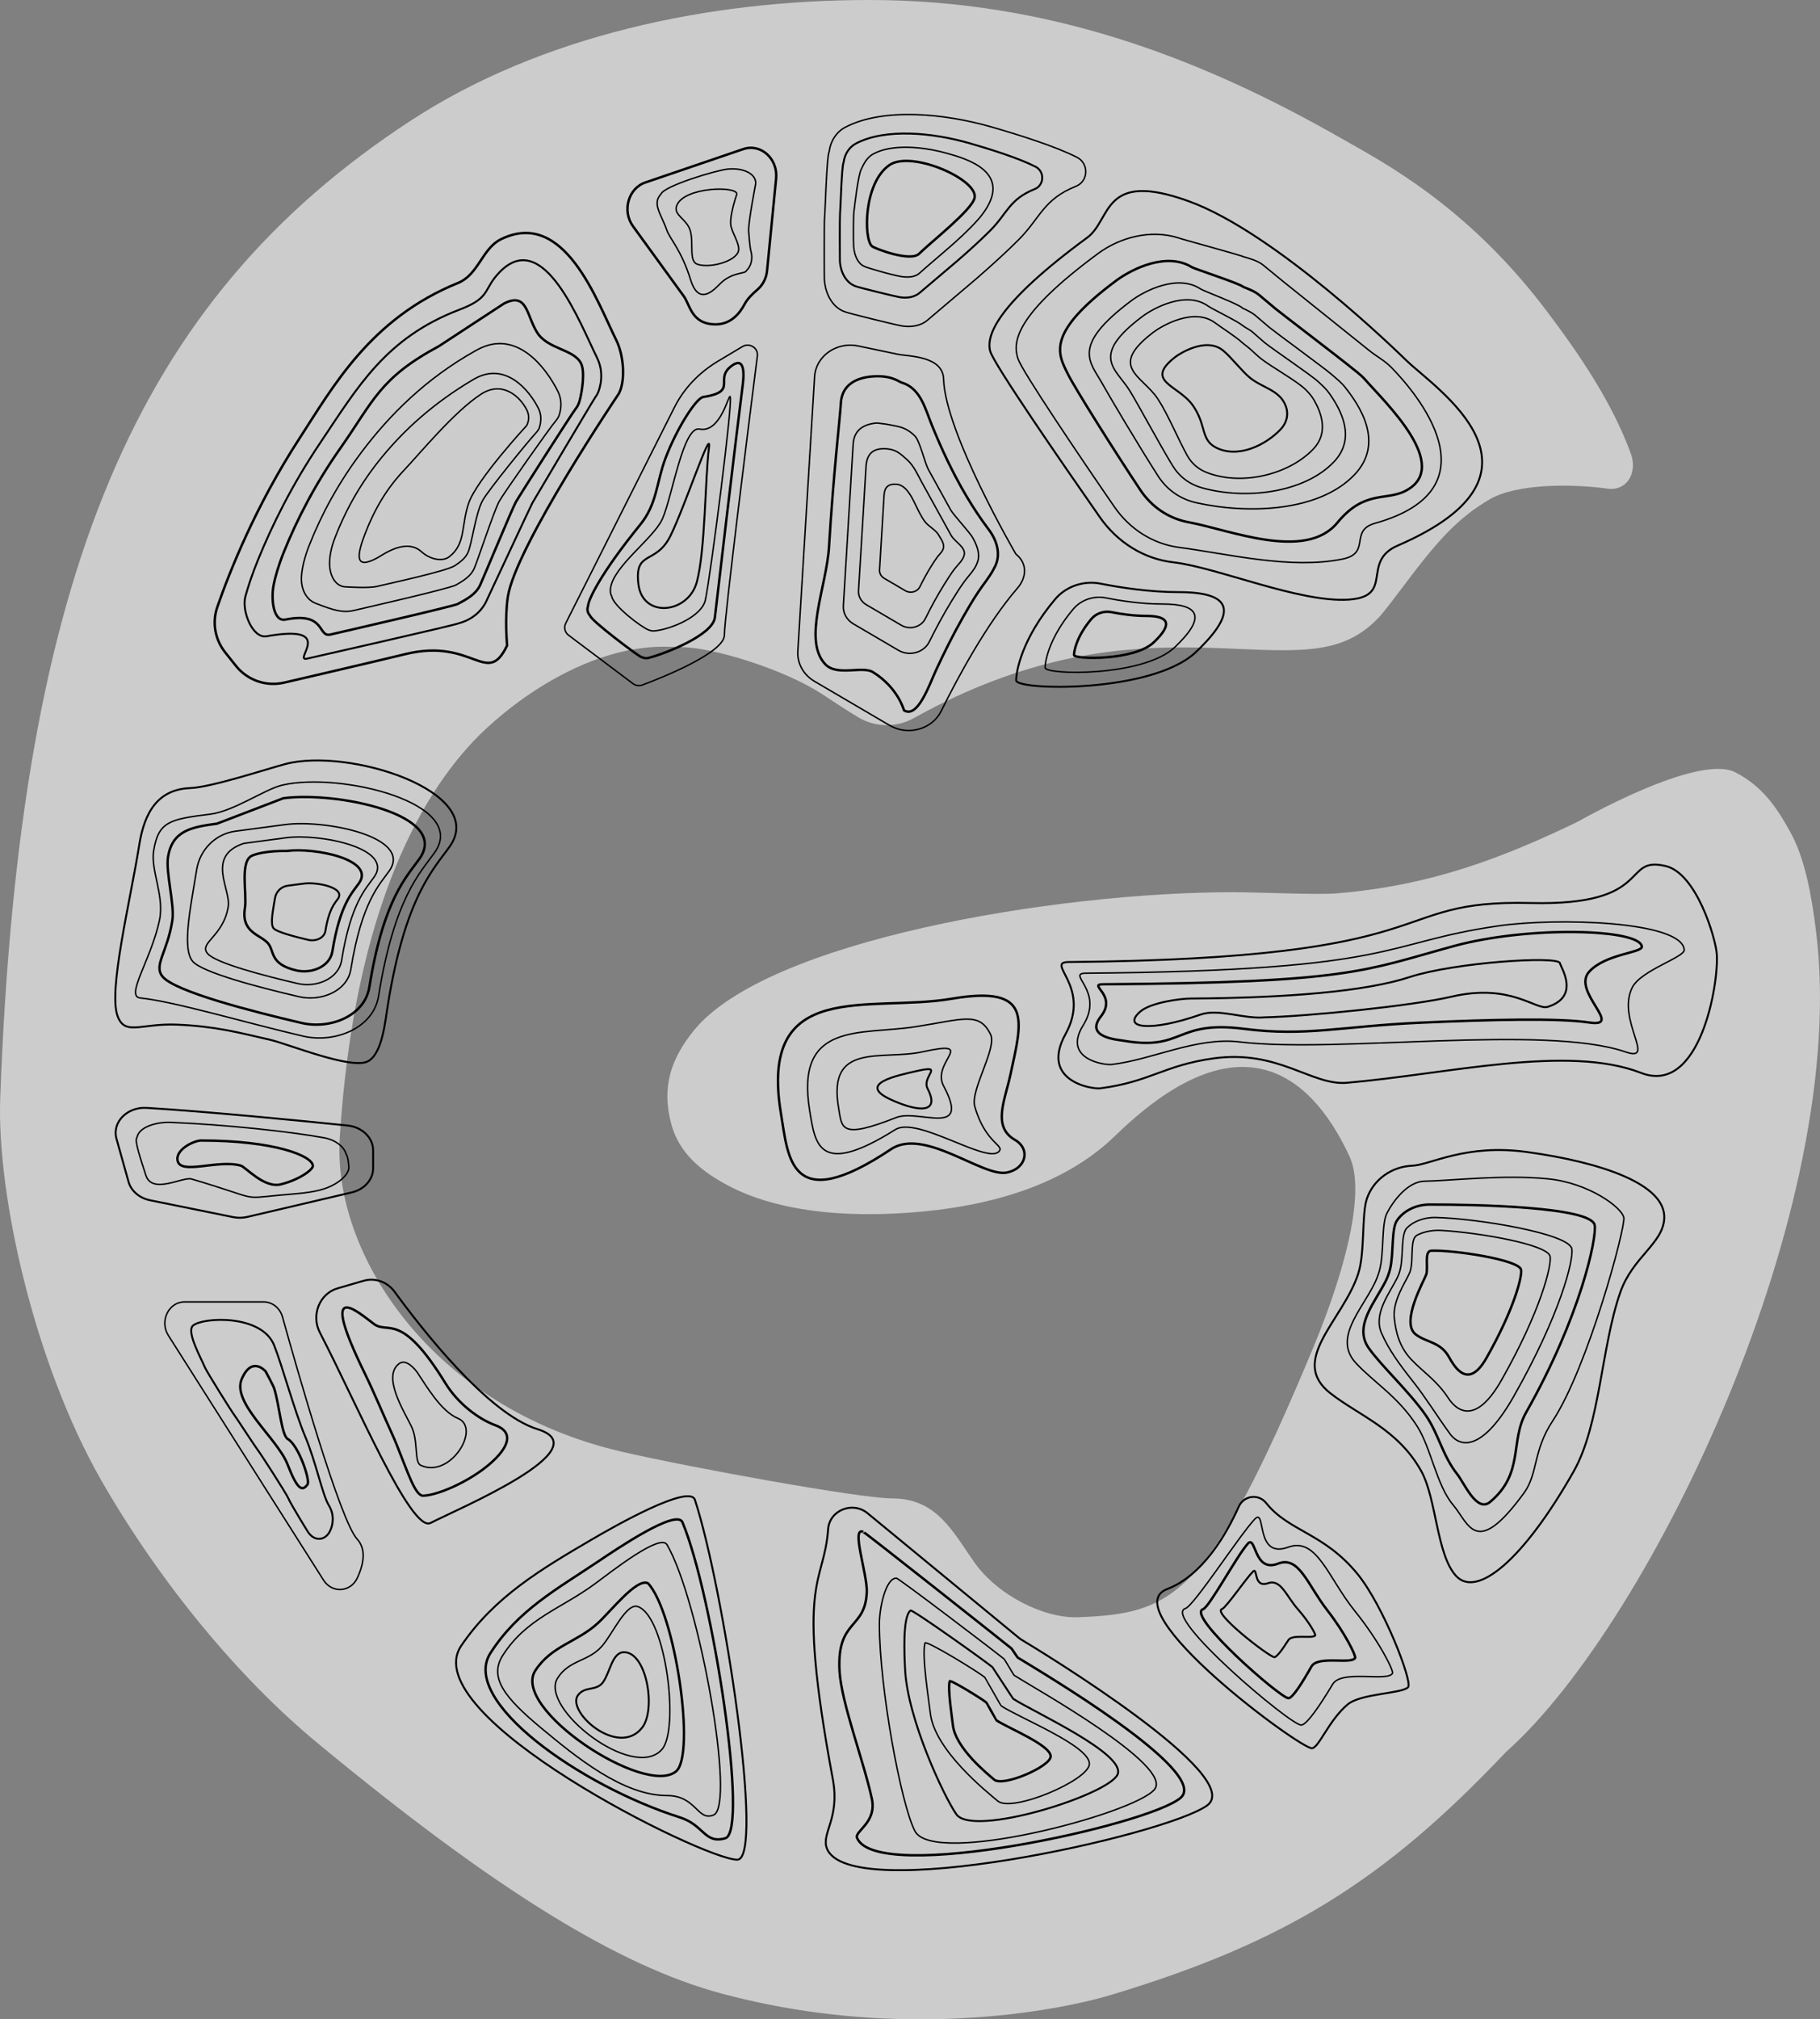 <svg width="936" height="1038" viewBox="0 0 936 1038" fill="none" xmlns="http://www.w3.org/2000/svg" xmlns:xlink="http://www.w3.org/1999/xlink">
	<rect x="0" y="0" width="936" height="1038" fill="#808080" stroke="none"/>
	<desc>
			Created with Pixso.
	</desc>
	<defs/>
	<rect id="Groupe 152" width="823.712" height="902.499" transform="translate(59.288 58.858)" fill="#FFFFFF" fill-opacity="0"/>
	<g style="mix-blend-mode:normal">
		<path id="Tracé 265" d="M775.43 899.75L774.4 900.68C711.73 966.97 660.7 998.42 572.44 1025.14C565.58 1027.3 528.16 1038 473.27 1038C438.28 1038 403.98 1033.56 371.23 1024.79C317.9 1010.53 253.97 970.94 163.8 896.41C122.75 862.68 81.98 813.12 51.89 760.62C17.87 701 -1.74 614.53 0.12 564.24C10.08 294.51 70.07 154.25 211.09 62.12C277.97 18.34 364.32 0 447.04 0C538.83 0 616.82 29.44 689.92 71.18C711.32 83.34 753.3 105.27 793.14 156.88C813.71 183.71 829.46 207.96 838.68 233.09C842.31 242.86 836.81 252.58 826.67 251.17C809.54 248.78 780.2 248.26 765.81 256.84C749.71 266.44 739.8 277.13 720.84 302.5C711.5 314.89 709.77 316.7 709.19 317.29C695.88 331.43 680.94 334.24 659.67 334.24C653.61 334.24 646.52 334.01 637.3 333.6C629.06 333.18 619.25 332.78 608.53 332.78C574.4 332.78 527.82 336.93 470.05 369.08C461.11 374.11 450.21 373.93 441.51 368.79C435 364.87 427.55 359.9 423.52 357.27C403.98 344.24 367.48 333.01 350.93 332.66L346.9 332.54C345.22 332.49 343.32 332.43 341.19 332.43C308.33 332.43 274.02 352.21 249.69 374.83C218.09 404.29 182.19 466.07 174.72 585C171.01 644.02 221.3 723.68 320.37 746.37C356.59 754.66 442.51 770.25 458.99 770.25C481.88 770.25 490.11 787.59 501.16 803.19C513.14 820.11 537.03 832.05 554.69 831.31C602.57 829.31 621.47 822.71 675.68 691.98C691.66 653.44 702.52 612.79 694.06 594.5C677.65 559.02 642.23 517.09 573.76 583.61C556.09 600.77 523.73 620.84 459.57 623.82C415.61 625.86 390.16 617.22 376.9 610.67C360.3 602.38 349.23 592.53 345.25 577.87C339.99 558.48 345.34 543.91 356.81 529.74C394.24 483.47 542.56 458.62 634.17 458.62C646.16 458.62 677.43 460.05 687.38 459.23C735.73 455.27 772.53 441.12 811.62 422.3C811.62 422.3 872.94 387.15 892.39 396.97C907.64 404.68 915.04 417.56 920.57 427.42C928.31 441.22 931.67 460.28 933.98 478.87C951.63 620.45 849.46 833.16 775.43 899.75Z" fill="#FFFFFF" fill-opacity="0.6" fill-rule="nonzero"/>
	</g>
	<rect id="G" width="823.712" height="902.499" transform="translate(59.288 58.858)" fill="#FFFFFF" fill-opacity="0"/>
	<g style="mix-blend-mode:normal">
		<path id="Tracé 534" d="M325.53 116.28L351.68 152.3C354.93 156.78 355.58 166.73 368.11 166.73C375.9 166.73 380.45 161.01 382.81 156.56C384.43 153.5 386.96 151.09 389.59 148.83C392.3 146.5 394.11 143.04 394.49 139.15L399.14 91.78C400.14 81.57 391.23 73.58 382.25 76.64L331.87 93.81C323.11 96.79 319.84 108.44 325.53 116.28Z" fill="#000000" fill-opacity="0" fill-rule="nonzero"/>
		<path id="Tracé 534" d="M351.68 152.3C354.93 156.78 355.58 166.73 368.11 166.73C375.9 166.73 380.45 161.01 382.81 156.56C384.43 153.5 386.96 151.09 389.59 148.83C392.3 146.5 394.11 143.04 394.49 139.15L399.14 91.78C400.14 81.57 391.23 73.58 382.25 76.64L331.87 93.81C323.11 96.79 319.84 108.44 325.53 116.28L351.68 152.3Z" stroke="#000000" stroke-opacity="1" stroke-width="1.25" stroke-linejoin="round"/>
	</g>
	<g style="mix-blend-mode:normal">
		<path id="Tracé 535" d="M339.97 99.72C335.16 104.7 340.11 110.16 342.88 118.18C344.51 122.88 350.41 128.46 355.2 143.9C359.48 157.71 367.47 148.71 370.32 145.87C376.65 139.54 383.44 141.01 383.91 139.05C386.23 136.97 387.35 132.99 386.14 128.89C385.61 127.09 385.11 120.15 385.01 118.8C384.71 114.71 388.61 94.59 388.61 94.59C389.13 89.34 382.16 86.1 374.21 86.93C368.17 87.56 341.6 95.56 339.97 99.72Z" fill="#000000" fill-opacity="0" fill-rule="nonzero"/>
		<path id="Tracé 535" d="M342.88 118.18C344.51 122.88 350.41 128.46 355.2 143.9C359.48 157.71 367.47 148.71 370.32 145.87C376.65 139.54 383.44 141.01 383.91 139.05C386.23 136.97 387.35 132.99 386.14 128.89C385.61 127.09 385.11 120.15 385.01 118.8C384.71 114.71 388.61 94.59 388.61 94.59C389.13 89.34 382.16 86.1 374.21 86.93C368.17 87.56 341.6 95.56 339.97 99.72C335.16 104.7 340.11 110.16 342.88 118.18Z" stroke="#000000" stroke-opacity="1" stroke-width="0.75" stroke-linejoin="round"/>
	</g>
	<g style="mix-blend-mode:normal">
		<path id="Tracé 536" d="M379.8 128.99C380.68 125.32 376.07 119.2 375.79 115.3C375.39 109.87 378.93 99.83 378.93 99.83C379.36 95.45 351.81 96.02 348.05 105.62C346.05 110.73 353.43 112.48 355.08 118.87C356.74 125.26 354.25 134.22 358.53 135.79C364.86 138.12 378.5 134.4 379.8 128.99Z" fill="#000000" fill-opacity="0" fill-rule="nonzero"/>
		<path id="Tracé 536" d="M375.79 115.3C375.39 109.87 378.93 99.83 378.93 99.83C379.36 95.45 351.81 96.02 348.05 105.62C346.05 110.73 353.43 112.48 355.08 118.87C356.74 125.26 354.25 134.22 358.53 135.79C364.86 138.12 378.5 134.4 379.8 128.99C380.68 125.32 376.07 119.2 375.79 115.3Z" stroke="#000000" stroke-opacity="1" stroke-width="0.75" stroke-linejoin="round"/>
	</g>
	<g style="mix-blend-mode:normal">
		<path id="Tracé 537" d="M566.07 300.03C557.29 298.29 548.24 301.38 542.63 308.03C525.32 328.57 522.6 345.3 522.6 349.75C522.6 354.97 592.61 356.5 615.11 335.11C637.61 313.72 632.85 304.38 606.24 304.38C591.27 304.38 576.3 302.06 566.07 300.03Z" fill="#000000" fill-opacity="0" fill-rule="nonzero"/>
		<path id="Tracé 537" d="M542.63 308.03C525.32 328.57 522.6 345.3 522.6 349.75C522.6 354.97 592.61 356.5 615.11 335.11C637.61 313.72 632.85 304.38 606.24 304.38C591.27 304.38 576.3 302.06 566.07 300.03C557.29 298.29 548.24 301.38 542.63 308.03Z" stroke="#000000" stroke-opacity="1" stroke-width="1"/>
	</g>
	<g style="mix-blend-mode:normal">
		<path id="Tracé 538" d="M568.84 307.35C562.51 306.09 555.98 308.32 551.93 313.12C539.44 327.94 537.48 340.01 537.48 343.22C537.48 346.99 587.99 348.09 604.22 332.66C620.45 317.23 617.02 310.49 597.82 310.49C587.02 310.49 576.22 308.82 568.84 307.35Z" fill="#000000" fill-opacity="0" fill-rule="nonzero"/>
		<path id="Tracé 538" d="M551.93 313.12C539.44 327.94 537.48 340.01 537.48 343.22C537.48 346.99 587.99 348.09 604.22 332.66C620.45 317.23 617.02 310.49 597.82 310.49C587.02 310.49 576.22 308.82 568.84 307.35C562.51 306.09 555.98 308.32 551.93 313.12Z" stroke="#000000" stroke-opacity="1" stroke-width="0.75"/>
	</g>
	<g style="mix-blend-mode:normal">
		<path id="Tracé 539" d="M571.61 314.67C567.72 313.9 563.71 315.27 561.23 318.22C553.56 327.32 552.36 334.73 552.36 336.7C552.36 339.01 583.37 339.69 593.34 330.21C603.31 320.74 601.2 316.6 589.41 316.6C582.78 316.6 576.14 315.57 571.61 314.67Z" fill="#000000" fill-opacity="0" fill-rule="nonzero"/>
		<path id="Tracé 539" d="M561.23 318.22C553.56 327.32 552.36 334.73 552.36 336.7C552.36 339.01 583.37 339.69 593.34 330.21C603.31 320.74 601.2 316.6 589.41 316.6C582.78 316.6 576.14 315.57 571.61 314.67C567.72 313.9 563.71 315.27 561.23 318.22Z" stroke="#000000" stroke-opacity="1" stroke-width="1.25"/>
	</g>
	<rect id="Les 2 L" width="253.387" height="210.132" transform="translate(508.856 98.2)" fill="#FFFFFF" fill-opacity="0"/>
	<g style="mix-blend-mode:normal">
		<path id="Tracé 540" d="M611.35 103.44C566.63 87.26 571.8 112.85 559.15 122.14C512.61 156.32 507.07 172.5 509.25 180.54C511 186.99 545.58 237.12 565.62 265.83C574.75 278.92 588.41 287.33 603.4 289.04C625.92 291.61 668.31 309.91 693.6 308.22C717.49 306.62 699.64 288.73 718.87 280.42C805.46 242.99 738.15 199.74 723.34 185.35C719.59 181.7 656.08 119.61 611.35 103.44Z" fill="#000000" fill-opacity="0" fill-rule="nonzero"/>
		<path id="Tracé 540" d="M559.15 122.14C512.61 156.32 507.07 172.5 509.25 180.54C511 186.99 545.58 237.12 565.62 265.83C574.75 278.92 588.41 287.33 603.4 289.04C625.92 291.61 668.31 309.91 693.6 308.22C717.49 306.62 699.64 288.73 718.87 280.42C805.46 242.99 738.15 199.74 723.34 185.35C719.59 181.7 656.08 119.61 611.35 103.44C566.63 87.26 571.8 112.85 559.15 122.14Z" stroke="#000000" stroke-opacity="1" stroke-width="1" stroke-linejoin="round"/>
	</g>
	<g style="mix-blend-mode:normal">
		<path id="Tracé 541" d="M564.83 130.24C522.1 161.73 520.51 175.87 523.61 184.61C525.96 191.24 555.61 235.18 573.09 260.51C581.09 272.12 593.04 279.62 606.36 281.38C631.7 284.72 663.66 292.8 690.41 287.39C705.39 284.36 693.68 272.76 707.14 268.99C770.57 251.23 728.39 201.91 715.44 188.76C712.1 185.37 707.93 183.18 704.31 180.29C703.48 179.63 660.79 145.4 659.9 144.68C659.72 144.54 649.71 136.32 649.49 136.15C646.56 133.91 642.87 132.96 639.39 131.93C638.91 131.4 606.5 122.63 606.08 122.29C591.82 117.77 576.03 122 564.83 130.24Z" fill="#000000" fill-opacity="0" fill-rule="nonzero"/>
		<path id="Tracé 541" d="M523.61 184.61C525.96 191.24 555.61 235.18 573.09 260.51C581.09 272.12 593.04 279.62 606.36 281.38C631.7 284.72 663.66 292.8 690.41 287.39C705.39 284.36 693.68 272.76 707.14 268.99C770.57 251.23 728.39 201.91 715.44 188.76C712.1 185.37 707.93 183.18 704.31 180.29C703.48 179.63 660.79 145.4 659.9 144.68C659.72 144.54 649.71 136.32 649.49 136.15C646.56 133.91 642.87 132.96 639.39 131.93C638.91 131.4 606.5 122.63 606.08 122.29C591.82 117.77 576.03 122 564.83 130.24C522.1 161.73 520.51 175.87 523.61 184.61Z" stroke="#000000" stroke-opacity="1" stroke-width="0.75" stroke-linejoin="round"/>
	</g>
	<g style="mix-blend-mode:normal">
		<path id="Tracé 542" d="M574.03 144.25C537.58 171.37 544.03 181.85 549.24 192.35C552.86 199.64 573.48 232.39 586.33 251.68C592.27 260.68 601.15 266.6 611.52 268.5C632.31 272.32 671.39 288.62 687.79 268.68C701.62 251.87 712.68 257.5 722.68 252.41C747.42 239.81 711.82 206.35 702.22 195.3C699.62 192.31 696.39 190.2 693.48 187.74C690.95 185.6 658.83 161.02 656.05 158.76C655.5 158.32 648.16 152.12 647.47 151.56C645.1 149.65 642.17 148.59 639.39 147.48C637.89 145.84 614.37 138.23 612.95 137.34C600.27 129.48 582.64 137.88 574.03 144.25Z" fill="#000000" fill-opacity="0" fill-rule="nonzero"/>
		<path id="Tracé 542" d="M549.24 192.35C552.86 199.64 573.48 232.39 586.33 251.68C592.27 260.68 601.15 266.6 611.52 268.5C632.31 272.32 671.39 288.62 687.79 268.68C701.62 251.87 712.68 257.5 722.68 252.41C747.42 239.81 711.82 206.35 702.22 195.3C699.62 192.31 696.39 190.2 693.48 187.74C690.95 185.6 658.83 161.02 656.05 158.76C655.5 158.32 648.16 152.12 647.47 151.56C645.1 149.65 642.17 148.59 639.39 147.48C637.89 145.84 614.37 138.23 612.95 137.34C600.27 129.48 582.64 137.88 574.03 144.25C537.58 171.37 544.03 181.85 549.24 192.35Z" stroke="#000000" stroke-opacity="1" stroke-width="1.25" stroke-linejoin="round"/>
	</g>
	<g style="mix-blend-mode:normal">
		<path id="Tracé 543" d="M581.87 154.54C550.54 177.9 560.67 186.05 566.68 196.82C570.71 204.05 585.74 229.34 595.5 244.57C600.1 251.75 606.93 256.57 615.25 258.43C642 264.4 678.5 263.06 696.61 244C712.24 227.55 699.13 208.38 691.72 199.02C689.64 196.39 687.05 194.45 684.66 192.33C681.47 189.52 656.38 171.18 652.81 168.29C652.11 167.72 646.5 162.89 645.62 162.16C643.66 160.52 641.28 159.47 639 158.37C637.07 156.26 619.26 149.74 617.46 148.55C605.67 140.73 588.68 149.46 581.87 154.54Z" fill="#000000" fill-opacity="0" fill-rule="nonzero"/>
		<path id="Tracé 543" d="M566.68 196.82C570.71 204.05 585.74 229.34 595.5 244.57C600.1 251.75 606.93 256.57 615.25 258.43C642 264.4 678.5 263.06 696.61 244C712.24 227.55 699.13 208.38 691.72 199.02C689.64 196.39 687.05 194.45 684.66 192.33C681.47 189.52 656.38 171.18 652.81 168.29C652.11 167.72 646.5 162.89 645.62 162.16C643.66 160.52 641.28 159.47 639 158.37C637.07 156.26 619.26 149.74 617.46 148.55C605.67 140.73 588.68 149.46 581.87 154.54C550.54 177.9 560.67 186.05 566.68 196.82Z" stroke="#000000" stroke-opacity="1" stroke-width="0.75" stroke-linejoin="round"/>
	</g>
	<g style="mix-blend-mode:normal">
		<path id="Tracé 544" d="M587.55 162.64C560.03 183.31 574.02 189.46 581.04 200.89C585.61 208.33 595.77 227.4 602.97 239.25C606.44 244.96 611.56 248.91 618.21 250.77C640.7 257.06 670.82 253.4 686.02 237.4C697.75 225.06 689.4 210.49 683.81 202.43C682.15 200.04 680.1 198.2 678.1 196.34C674.21 192.72 654.9 179.77 650.43 176.15C649.55 175.44 645.4 171.76 644.32 170.82C642.68 169.38 640.55 168.55 638.86 167.18C636.09 164.92 623.44 158.86 621.25 157.3C609.85 149.19 592.92 158.61 587.55 162.64Z" fill="#000000" fill-opacity="0" fill-rule="nonzero"/>
		<path id="Tracé 544" d="M581.04 200.89C585.61 208.33 595.77 227.4 602.97 239.25C606.44 244.96 611.56 248.91 618.21 250.77C640.7 257.06 670.82 253.4 686.02 237.4C697.75 225.06 689.4 210.49 683.81 202.43C682.15 200.04 680.1 198.2 678.1 196.34C674.21 192.72 654.9 179.77 650.43 176.15C649.55 175.44 645.4 171.76 644.32 170.82C642.68 169.38 640.55 168.55 638.86 167.18C636.09 164.92 623.44 158.86 621.25 157.3C609.85 149.19 592.92 158.61 587.55 162.64C560.03 183.31 574.02 189.46 581.04 200.89Z" stroke="#000000" stroke-opacity="1" stroke-width="0.75" stroke-linejoin="round"/>
	</g>
	<g style="mix-blend-mode:normal">
		<path id="Tracé 545" d="M593.23 170.74C569.54 188.74 587.35 192.88 595.39 204.96C600.49 212.62 605.78 225.47 610.44 233.93C612.77 238.17 616.18 241.28 621.17 243.11C639.38 249.81 663.13 243.75 675.44 230.8C683.26 222.56 679.72 212.58 675.9 205.84C674.68 203.69 673.15 201.96 671.54 200.35C667.04 195.83 653.42 188.36 648.06 184.02C647.01 183.16 644.28 180.66 643.02 179.49C641.69 178.25 640.09 177.25 638.72 175.99C635.57 173.08 627.6 168 625.03 166.05C613.98 157.64 597.14 167.77 593.23 170.74Z" fill="#000000" fill-opacity="0" fill-rule="nonzero"/>
		<path id="Tracé 545" d="M595.39 204.96C600.49 212.62 605.78 225.47 610.44 233.93C612.77 238.17 616.18 241.28 621.17 243.11C639.38 249.81 663.13 243.75 675.44 230.8C683.26 222.56 679.72 212.58 675.9 205.84C674.68 203.69 673.15 201.96 671.54 200.35C667.04 195.83 653.42 188.36 648.06 184.02C647.01 183.16 644.28 180.66 643.02 179.49C641.69 178.25 640.09 177.25 638.72 175.99C635.57 173.08 627.6 168 625.03 166.05C613.98 157.64 597.14 167.77 593.23 170.74C569.54 188.74 587.35 192.88 595.39 204.96Z" stroke="#000000" stroke-opacity="1" stroke-width="0.75" stroke-linejoin="round"/>
	</g>
	<g style="mix-blend-mode:normal">
		<path id="Tracé 546" d="M604.46 183.49C588.18 196.1 605.91 197.83 613.36 208.27C620.5 218.28 617.38 225.86 625.16 229.96C636.51 235.95 650.86 228.85 658.58 220.73C661.8 217.34 662.89 212.88 661.15 208.46C658.01 200.46 649.25 199.39 642.85 194.2C638.75 190.88 633.19 183.58 629.01 180.17C620.2 172.99 606.48 181.92 604.46 183.49Z" fill="#000000" fill-opacity="0" fill-rule="nonzero"/>
		<path id="Tracé 546" d="M613.36 208.27C620.5 218.28 617.38 225.86 625.16 229.96C636.51 235.95 650.86 228.85 658.58 220.73C661.8 217.34 662.89 212.88 661.15 208.46C658.01 200.46 649.25 199.39 642.85 194.2C638.75 190.88 633.19 183.58 629.01 180.17C620.2 172.99 606.48 181.92 604.46 183.49C588.18 196.1 605.91 197.83 613.36 208.27Z" stroke="#000000" stroke-opacity="1" stroke-width="1" stroke-linejoin="round"/>
	</g>
	<rect id="îlot 3" width="210.017" height="231.776" transform="translate(110.422 119.762)" fill="#FFFFFF" fill-opacity="0"/>
	<g style="mix-blend-mode:normal">
		<path id="Tracé 547" d="M257.59 123C290.33 106.9 307.06 155.01 317.03 175.04C320.56 182.14 321.95 195.34 318.25 202.35C318.25 202.35 265.31 280.74 261.2 306.63C259.49 317.43 260.79 331.81 260.79 331.81C250.42 353.5 243.5 327.72 208.65 336.2C192.11 340.23 146.02 350.92 146.02 350.92C136.82 353.02 127.22 349.66 121.34 342.28L115.78 335.3C110.55 328.73 109.01 319.94 111.77 312C117.97 294.12 131.37 260.22 153.9 225.54C171.35 198.67 190.56 163.7 235.52 145.47C246.09 141.19 247.97 127.74 257.59 123Z" fill="#000000" fill-opacity="0" fill-rule="nonzero"/>
		<path id="Tracé 547" d="M317.03 175.04C320.56 182.14 321.95 195.34 318.25 202.35C318.25 202.35 265.31 280.74 261.2 306.63C259.49 317.43 260.79 331.81 260.79 331.81C250.42 353.5 243.5 327.72 208.65 336.2C192.11 340.23 146.02 350.92 146.02 350.92C136.82 353.02 127.22 349.66 121.34 342.28L115.78 335.3C110.55 328.73 109.01 319.94 111.77 312C117.97 294.12 131.37 260.22 153.9 225.54C171.35 198.67 190.56 163.7 235.52 145.47C246.09 141.19 247.97 127.74 257.59 123C290.33 106.9 307.06 155.01 317.03 175.04Z" stroke="#000000" stroke-opacity="1" stroke-width="1.25" stroke-linejoin="round"/>
	</g>
	<g style="mix-blend-mode:normal">
		<path id="Tracé 548" d="M307.01 183.8C309.38 188.57 309.8 193.97 308.47 199.01C308.07 200.54 307.57 202.31 306.37 203.86C305.47 205.03 274.54 257.18 273.81 258.51C272.87 260.22 250.5 308.26 249.95 309.36C247.24 314.83 242.11 318.73 236.1 320.34C235.08 321.13 159.84 338.12 158 338.55C149.99 340.43 173.83 320.55 137.07 327.07C129.88 328.34 124.18 314.02 126.19 306.62C127.59 301.51 129.74 295.02 132.75 287.65C139.87 270.13 150.26 249.08 164.49 227.93C184.03 198.88 198.32 173.64 236.3 159.17C253.06 152.79 248.03 148.82 257.31 139.53C279.78 117.06 298.3 166.3 307.01 183.8Z" fill="#000000" fill-opacity="0" fill-rule="nonzero"/>
		<path id="Tracé 548" d="M308.47 199.01C308.07 200.54 307.57 202.31 306.37 203.86C305.47 205.03 274.54 257.18 273.81 258.51C272.87 260.22 250.5 308.26 249.95 309.36C247.24 314.83 242.11 318.73 236.1 320.34C235.08 321.13 159.84 338.12 158 338.55C149.99 340.43 173.83 320.55 137.07 327.07C129.88 328.34 124.18 314.02 126.19 306.62C127.59 301.51 129.74 295.02 132.75 287.65C139.87 270.13 150.26 249.08 164.49 227.93C184.03 198.88 198.32 173.64 236.3 159.17C253.06 152.79 248.03 148.82 257.31 139.53C279.78 117.06 298.3 166.3 307.01 183.8C309.38 188.57 309.8 193.97 308.47 199.01Z" stroke="#000000" stroke-opacity="1" stroke-width="1" stroke-linejoin="round"/>
	</g>
	<g style="mix-blend-mode:normal">
		<path id="Tracé 549" d="M298.84 186.85C300.95 191.1 299.32 201.62 298.06 206.08C297.74 207.22 297.19 208.75 296 210.21C294.14 212.49 266.74 255.43 265.28 258.08C263.4 261.49 247.92 298.75 246.83 300.97C244.6 305.5 240.06 308.01 235.38 310.48C233.09 311.69 173.68 325.3 170 326.16C163.16 327.77 167.81 314.28 146.77 318.48C140.57 319.72 139.37 308.09 140.64 301.22C141.51 296.51 143.24 290.58 145.91 283.94C152.66 267.1 162.21 248.62 175.1 230.31C192.09 206.17 195.12 194.39 225.79 177.91C226.42 177.57 258.54 156.37 259.18 156.04C271.24 149.89 270.7 162.07 276.2 170.86C281.71 179.65 295.12 179.36 298.84 186.85Z" fill="#000000" fill-opacity="0" fill-rule="nonzero"/>
		<path id="Tracé 549" d="M298.06 206.08C297.74 207.22 297.19 208.75 296 210.21C294.14 212.49 266.74 255.43 265.28 258.08C263.4 261.49 247.92 298.75 246.83 300.97C244.6 305.5 240.06 308.01 235.38 310.48C233.09 311.69 173.68 325.3 170 326.16C163.16 327.77 167.81 314.28 146.77 318.48C140.57 319.72 139.37 308.09 140.64 301.22C141.51 296.51 143.24 290.58 145.91 283.94C152.66 267.1 162.21 248.62 175.1 230.31C192.09 206.17 195.12 194.39 225.79 177.91C226.42 177.57 258.54 156.37 259.18 156.04C271.24 149.89 270.7 162.07 276.2 170.86C281.71 179.65 295.12 179.36 298.84 186.85C300.95 191.1 299.32 201.62 298.06 206.08Z" stroke="#000000" stroke-opacity="1" stroke-width="1.25" stroke-linejoin="round"/>
	</g>
	<g style="mix-blend-mode:normal">
		<path id="Tracé 550" d="M286.98 201.31C288.83 205.04 288.85 209.26 287.66 213.16C287.43 213.91 286.83 215.19 285.63 216.58C282.74 219.92 258.94 253.7 256.75 257.67C253.93 262.79 245.33 289.27 243.7 292.6C241.94 296.2 238.46 298.45 234.64 300.64C231.27 302.58 187.51 312.49 181.99 313.8C176.33 315.14 171.54 313.74 162.26 310.09C157.09 308.06 154.55 302.19 155.07 295.85C155.43 291.54 156.71 286.16 159.06 280.26C165.43 264.1 174.13 248.17 185.7 232.73C200.11 213.48 219.09 194.52 244.41 180.37C244.93 180.08 245.44 179.8 245.96 179.53C265.78 169.15 280.78 188.86 286.98 201.31Z" fill="#000000" fill-opacity="0" fill-rule="nonzero"/>
		<path id="Tracé 550" d="M287.66 213.16C287.43 213.91 286.83 215.19 285.63 216.58C282.74 219.92 258.94 253.7 256.75 257.67C253.93 262.79 245.33 289.27 243.7 292.6C241.94 296.2 238.46 298.45 234.64 300.64C231.27 302.58 187.51 312.49 181.99 313.8C176.33 315.14 171.54 313.74 162.26 310.09C157.09 308.06 154.55 302.19 155.07 295.85C155.43 291.54 156.71 286.16 159.06 280.26C165.43 264.1 174.13 248.17 185.7 232.73C200.11 213.48 219.09 194.52 244.41 180.37C244.93 180.08 245.44 179.8 245.96 179.53C265.78 169.15 280.78 188.86 286.98 201.31C288.83 205.04 288.85 209.26 287.66 213.16Z" stroke="#000000" stroke-opacity="1" stroke-width="0.75" stroke-linejoin="round"/>
	</g>
	<g style="mix-blend-mode:normal">
		<path id="Tracé 551" d="M276.97 210.06C278.56 213.26 278.39 216.88 277.26 220.23C277.13 220.6 276.48 221.61 275.26 222.93C271.27 227.27 251.14 251.94 248.22 257.24C244.46 264.07 242.72 279.76 240.57 284.21C239.29 286.88 236.87 288.86 233.9 290.78C229.55 293.6 201.34 299.65 193.98 301.41C189.49 302.48 178.93 301.7 177.76 301.67C172.69 301.52 169.74 296.26 169.52 290.45C169.37 286.55 170.21 281.71 172.22 276.55C178.22 261.07 186.02 247.67 196.31 235.11C208.09 220.72 223.2 207.06 243.16 195.24C243.56 195 243.96 194.78 244.36 194.56C259.87 186.08 272.03 200.14 276.97 210.06Z" fill="#000000" fill-opacity="0" fill-rule="nonzero"/>
		<path id="Tracé 551" d="M277.26 220.23C277.13 220.6 276.48 221.61 275.26 222.93C271.27 227.27 251.14 251.94 248.22 257.24C244.46 264.07 242.72 279.76 240.57 284.21C239.29 286.88 236.87 288.86 233.9 290.78C229.55 293.6 201.34 299.65 193.98 301.41C189.49 302.48 178.93 301.7 177.76 301.67C172.69 301.52 169.74 296.26 169.52 290.45C169.37 286.55 170.21 281.71 172.22 276.55C178.22 261.07 186.02 247.67 196.31 235.11C208.09 220.72 223.2 207.06 243.16 195.24C243.56 195 243.96 194.78 244.36 194.56C259.87 186.08 272.03 200.14 276.97 210.06C278.56 213.26 278.39 216.88 277.26 220.23Z" stroke="#000000" stroke-opacity="1" stroke-width="0.75" stroke-linejoin="round"/>
	</g>
	<g style="mix-blend-mode:normal">
		<path id="Tracé 552" d="M247.4 202.61C258.28 195.55 267.41 203.66 270.95 210.78C272.21 213.3 272.17 216.27 270.85 218.76C270.85 218.76 245.17 246.55 241.02 258.66C237.13 270.02 239.66 279.5 231.08 286.17C227.58 288.89 221.18 287.59 216.81 283.65C208.73 276.36 197.07 285.13 194.07 286.75C183.4 292.54 182.86 287.22 187.53 274.97C192.83 261.05 199.25 250.76 207.78 241.72C216.31 232.68 233.67 211.53 247.4 202.61Z" fill="#000000" fill-opacity="0" fill-rule="nonzero"/>
		<path id="Tracé 552" d="M270.95 210.78C272.21 213.3 272.17 216.27 270.85 218.76C270.85 218.76 245.17 246.55 241.02 258.66C237.13 270.02 239.66 279.5 231.08 286.17C227.58 288.89 221.18 287.59 216.81 283.65C208.73 276.36 197.07 285.13 194.07 286.75C183.4 292.54 182.86 287.22 187.53 274.97C192.83 261.05 199.25 250.76 207.78 241.72C216.31 232.68 233.67 211.53 247.4 202.61C258.28 195.55 267.41 203.66 270.95 210.78Z" stroke="#000000" stroke-opacity="1" stroke-width="0.75" stroke-linejoin="round"/>
	</g>
	<g style="mix-blend-mode:normal">
		<path id="Tracé 553" d="M369.3 185.64L381.85 178.15C385.46 176 390.02 178.86 389.5 182.95C385.34 215.74 372.54 317.33 372.54 326.45C372.54 335.57 340.13 348.47 330.43 352.08C328.77 352.7 326.88 352.43 325.5 351.4L292.38 326.5C290.48 325.07 289.87 322.52 290.93 320.42L346.88 209.32C351.72 199.7 359.49 191.49 369.3 185.64Z" fill="#000000" fill-opacity="0" fill-rule="nonzero"/>
		<path id="Tracé 553" d="M381.85 178.15C385.46 176 390.02 178.86 389.5 182.95C385.34 215.74 372.54 317.33 372.54 326.45C372.54 335.57 340.13 348.47 330.43 352.08C328.77 352.7 326.88 352.43 325.5 351.4L292.38 326.5C290.48 325.07 289.87 322.52 290.93 320.42L346.88 209.32C351.72 199.7 359.49 191.49 369.3 185.64L381.85 178.15Z" stroke="#000000" stroke-opacity="1" stroke-width="0.75" stroke-linejoin="round"/>
	</g>
	<g style="mix-blend-mode:normal">
		<path id="Tracé 554" d="M375.81 188.42C384 181.92 382.38 194.79 381.87 198.7C378.38 225.8 368.97 305.89 367.65 317.39C366.61 326.42 342.3 335.97 333.44 338.21C332.1 338.55 330.77 338.17 329.49 337.59C327.67 336.78 303.8 318.94 303.48 316.45C302.17 315.18 301.75 313.17 302.45 311.43C302.43 308.68 308.48 295.24 329.3 269.64C337.98 258.97 337.59 247.87 342.23 235.6C348.03 220.23 358.03 204.63 361.64 204.08C379.78 201.27 367.32 195.16 375.81 188.42Z" fill="#000000" fill-opacity="0" fill-rule="nonzero"/>
		<path id="Tracé 554" d="M381.87 198.7C378.38 225.8 368.97 305.89 367.65 317.39C366.61 326.42 342.3 335.97 333.44 338.21C332.1 338.55 330.77 338.17 329.49 337.59C327.67 336.78 303.8 318.94 303.48 316.45C302.17 315.18 301.75 313.17 302.45 311.43C302.43 308.68 308.48 295.24 329.3 269.64C337.98 258.97 337.59 247.87 342.23 235.6C348.03 220.23 358.03 204.63 361.64 204.08C379.78 201.27 367.32 195.16 375.81 188.42C384 181.92 382.38 194.79 381.87 198.7Z" stroke="#000000" stroke-opacity="1" stroke-width="1.25" stroke-linejoin="round"/>
	</g>
	<g style="mix-blend-mode:normal">
		<path id="Tracé 555" d="M375.46 203.85C377.3 203.78 365.67 294.45 362.78 308.32C360.95 317.1 344.74 323.54 336.53 324.31C335.5 324.41 334.47 324.16 333.49 323.78C329.76 322.34 315.23 311.38 314.59 306.4C313.87 305.3 313.81 303.84 313.98 302.45C315.39 290.98 336.27 276.71 340.68 266.69C345.8 255.08 351.3 218.87 359.76 220.56C370.44 222.7 374.6 202.99 375.46 203.85Z" fill="#000000" fill-opacity="0" fill-rule="nonzero"/>
		<path id="Tracé 555" d="M362.78 308.32C360.95 317.1 344.74 323.54 336.53 324.31C335.5 324.41 334.47 324.16 333.49 323.78C329.76 322.34 315.23 311.38 314.59 306.4C313.87 305.3 313.81 303.84 313.98 302.45C315.39 290.98 336.27 276.71 340.68 266.69C345.8 255.08 351.3 218.87 359.76 220.56C370.44 222.7 374.6 202.99 375.46 203.85C377.3 203.78 365.67 294.45 362.78 308.32Z" stroke="#000000" stroke-opacity="1" stroke-width="0.75" stroke-linejoin="round"/>
	</g>
	<g style="mix-blend-mode:normal">
		<path id="Tracé 556" d="M364.6 230.2C362.6 245.93 362.76 283.07 358.34 299.26C353.92 315.45 330.47 318.07 328.32 300.27C326.18 282.47 337.31 290.64 344.81 275.42C352.31 260.2 366.1 218.4 364.6 230.2Z" fill="#000000" fill-opacity="0" fill-rule="nonzero"/>
		<path id="Tracé 556" d="M358.34 299.26C353.92 315.45 330.47 318.07 328.32 300.27C326.18 282.47 337.31 290.64 344.81 275.42C352.31 260.2 366.1 218.4 364.6 230.2C362.6 245.93 362.76 283.07 358.34 299.26Z" stroke="#000000" stroke-opacity="1" stroke-width="1" stroke-linejoin="round"/>
	</g>
	<rect id="Pour les autres" width="149.352" height="186.839" transform="translate(234.546 769.113)" fill="#FFFFFF" fill-opacity="0"/>
	<g style="mix-blend-mode:normal">
		<path id="Tracé 557" d="M237.22 845.94C212.91 881.85 361.8 955.95 379.15 955.95C393.48 955.95 372.18 816.19 357.4 771.01C354.65 762.6 316.12 784.46 304.67 791.17C278.56 806.46 254.31 820.71 237.22 845.94Z" fill="#000000" fill-opacity="0" fill-rule="nonzero"/>
		<path id="Tracé 557" d="M379.15 955.95C393.48 955.95 372.18 816.19 357.4 771.01C354.65 762.6 316.12 784.46 304.67 791.17C278.56 806.46 254.31 820.71 237.22 845.94C212.91 881.85 361.8 955.95 379.15 955.95Z" stroke="#000000" stroke-opacity="1" stroke-width="1" stroke-linejoin="round"/>
	</g>
	<g style="mix-blend-mode:normal">
		<path id="Tracé 558" d="M307.55 802.7C286.61 816.77 266.27 827.71 252.19 849.8C236.61 874.25 297.96 917.76 349.69 934.21C362.16 938.18 362.27 947.99 372.99 944.93C385.29 941.42 366.53 819.49 350.98 782.51C347.97 775.36 317.33 796.13 307.55 802.7Z" fill="#000000" fill-opacity="0" fill-rule="nonzero"/>
		<path id="Tracé 558" d="M252.19 849.8C236.61 874.25 297.96 917.76 349.69 934.21C362.16 938.18 362.27 947.99 372.99 944.93C385.29 941.42 366.53 819.49 350.98 782.51C347.97 775.36 317.33 796.13 307.55 802.7C286.61 816.77 266.27 827.71 252.19 849.8Z" stroke="#000000" stroke-opacity="1" stroke-width="1.25" stroke-linejoin="round"/>
	</g>
	<g style="mix-blend-mode:normal">
		<path id="Tracé 559" d="M305.81 814.24C288.48 826.99 270.65 831.96 258.58 850.9C251.38 862.2 259.32 872.5 278.31 888.27C296.34 903.24 320.34 922.98 343.02 922.98C358.17 922.98 358.59 936.36 366.97 932.99C378.52 928.35 359.71 822.63 343.03 794.03C339.54 788.05 314.59 807.77 305.81 814.24Z" fill="#000000" fill-opacity="0" fill-rule="nonzero"/>
		<path id="Tracé 559" d="M258.58 850.9C251.38 862.2 259.32 872.5 278.31 888.27C296.34 903.24 320.34 922.98 343.02 922.98C358.17 922.98 358.59 936.36 366.97 932.99C378.52 928.35 359.71 822.63 343.03 794.03C339.54 788.05 314.59 807.77 305.81 814.24C288.48 826.99 270.65 831.96 258.58 850.9Z" stroke="#000000" stroke-opacity="1" stroke-width="0.75" stroke-linejoin="round"/>
	</g>
	<g style="mix-blend-mode:normal">
		<path id="Tracé 560" d="M307.5 834.32C296.8 844.17 283.71 845.89 275.34 858.67C262.53 878.24 331.91 923.82 347.71 910.52C357.86 901.98 347.35 829.07 333.26 813.85C327.5 811.02 314.5 827.88 307.5 834.32Z" fill="#000000" fill-opacity="0" fill-rule="nonzero"/>
		<path id="Tracé 560" d="M275.34 858.67C262.53 878.24 331.91 923.82 347.71 910.52C357.86 901.98 347.35 829.07 333.26 813.85C327.5 811.02 314.5 827.88 307.5 834.32C296.8 844.17 283.71 845.89 275.34 858.67Z" stroke="#000000" stroke-opacity="1" stroke-width="1.25" stroke-linejoin="round"/>
	</g>
	<g style="mix-blend-mode:normal">
		<path id="Tracé 561" d="M309.6 846.16C302.62 854.18 292.82 853.09 286.77 862.59C277.08 877.82 325.78 916.04 340.45 899.23C349.46 888.91 342.6 831.39 328.18 825.89C322.16 823.59 315.21 839.7 309.6 846.16Z" fill="#000000" fill-opacity="0" fill-rule="nonzero"/>
		<path id="Tracé 561" d="M286.77 862.59C277.08 877.82 325.78 916.04 340.45 899.23C349.46 888.91 342.6 831.39 328.18 825.89C322.16 823.59 315.21 839.7 309.6 846.16C302.62 854.18 292.82 853.09 286.77 862.59Z" stroke="#000000" stroke-opacity="1" stroke-width="0.75" stroke-linejoin="round"/>
	</g>
	<g style="mix-blend-mode:normal">
		<path id="Tracé 562" d="M297.24 871.4C291.07 879.83 317.99 903.67 330.23 888.1C337.52 878.83 332.64 849.3 320.93 849.3C314.78 849.3 313.8 859.64 310.11 864.74C306.71 869.43 300.79 866.57 297.24 871.4Z" fill="#000000" fill-opacity="0" fill-rule="nonzero"/>
		<path id="Tracé 562" d="M330.23 888.1C337.52 878.83 332.64 849.3 320.93 849.3C314.78 849.3 313.8 859.64 310.11 864.74C306.71 869.43 300.79 866.57 297.24 871.4C291.07 879.83 317.99 903.67 330.23 888.1Z" stroke="#000000" stroke-opacity="1" stroke-width="1" stroke-linejoin="round"/>
	</g>
	<g style="mix-blend-mode:normal">
		<path id="Tracé 563" d="M187.01 658.37C192.9 656.67 199.2 658.9 202.94 664.02C209.79 673.41 221.77 689.09 235.24 703.42C248.71 717.74 263.66 730.71 276.46 734.66C292.82 739.71 282.52 749.97 266.41 759.86C250.29 769.75 228.35 779.28 221.42 782.86C216.42 785.45 206.76 769.76 196.07 749.04C185.38 728.32 173.66 702.57 164.53 685.03C159.87 676.07 164.31 664.94 173.62 662.25L187.01 658.37Z" fill="#000000" fill-opacity="0" fill-rule="nonzero"/>
		<path id="Tracé 563" d="M202.94 664.02C209.79 673.41 221.77 689.09 235.24 703.42C248.71 717.74 263.66 730.71 276.46 734.66C292.82 739.71 282.52 749.97 266.41 759.86C250.29 769.75 228.35 779.28 221.42 782.86C216.42 785.45 206.76 769.76 196.07 749.04C185.38 728.32 173.66 702.57 164.53 685.03C159.87 676.07 164.31 664.94 173.62 662.25L187.01 658.37C192.9 656.67 199.2 658.9 202.94 664.02Z" stroke="#000000" stroke-opacity="1" stroke-width="1" stroke-linejoin="round"/>
	</g>
	<g style="mix-blend-mode:normal">
		<path id="Tracé 564" d="M192.29 680.56C199.72 686.08 206.05 673.66 229.05 710.98C235.71 721.79 246.38 729.56 254.78 732.64C265.79 736.71 260.26 745.89 250.1 753.99C239.94 762.09 225.15 768.58 217.65 768.85C213.56 768.99 209.86 757.1 204.1 742.87C203.25 740.76 202.35 738.62 201.36 736.48C197.16 727.38 192.51 716.02 187.79 706.37C162.94 655.64 184.14 674.5 192.29 680.56Z" fill="#000000" fill-opacity="0" fill-rule="nonzero"/>
		<path id="Tracé 564" d="M229.05 710.98C235.71 721.79 246.38 729.56 254.78 732.64C265.79 736.71 260.26 745.89 250.1 753.99C239.94 762.09 225.15 768.58 217.65 768.85C213.56 768.99 209.86 757.1 204.1 742.87C203.25 740.76 202.35 738.62 201.36 736.48C197.16 727.38 192.51 716.02 187.79 706.37C162.94 655.64 184.14 674.5 192.29 680.56C199.72 686.08 206.05 673.66 229.05 710.98Z" stroke="#000000" stroke-opacity="1" stroke-width="1.25" stroke-linejoin="round"/>
	</g>
	<g style="mix-blend-mode:normal">
		<path id="Tracé 565" d="M205.28 700.95C208.92 698.25 213.54 703.9 214.79 705.76C219.36 712.61 226.92 725.55 235.51 729.09C241.55 731.58 240.57 739.36 236.18 745.65C231.79 751.94 223.99 756.73 216.41 753.24C212.83 751.59 215.32 740.86 211.55 733.16C209.59 729.16 205.82 722.74 203.64 716.5C201.46 710.26 200.87 704.22 205.28 700.95Z" fill="#000000" fill-opacity="0" fill-rule="nonzero"/>
		<path id="Tracé 565" d="M214.79 705.76C219.36 712.61 226.92 725.55 235.51 729.09C241.55 731.58 240.57 739.36 236.18 745.65C231.79 751.94 223.99 756.73 216.41 753.24C212.83 751.59 215.32 740.86 211.55 733.16C209.59 729.16 205.82 722.74 203.64 716.5C201.46 710.26 200.87 704.22 205.28 700.95C208.92 698.25 213.54 703.9 214.79 705.76Z" stroke="#000000" stroke-opacity="1" stroke-width="0.75" stroke-linejoin="round"/>
	</g>
	<g style="mix-blend-mode:normal">
		<path id="Tracé 566" d="M94.9 669.22L135.6 669.22C140.07 669.22 144.01 672.38 145.3 677.02C148.83 689.72 156.22 715.86 163.83 740.03C171.44 764.19 179.27 786.38 183.67 791.15C188.59 796.48 186.92 804.31 183.76 811.13C180.33 818.53 170.74 819.11 166.41 812.28L126.48 749.35L86.55 686.42C81.93 679.13 86.74 669.22 94.9 669.22Z" fill="#000000" fill-opacity="0" fill-rule="nonzero"/>
		<path id="Tracé 566" d="M135.6 669.22C140.07 669.22 144.01 672.38 145.3 677.02C148.83 689.72 156.22 715.86 163.83 740.03C171.44 764.19 179.27 786.38 183.67 791.15C188.59 796.48 186.92 804.31 183.76 811.13C180.33 818.53 170.74 819.11 166.41 812.28L126.48 749.35L86.55 686.42C81.93 679.13 86.74 669.22 94.9 669.22L135.6 669.22Z" stroke="#000000" stroke-opacity="1" stroke-width="0.75" stroke-linejoin="round"/>
	</g>
	<g style="mix-blend-mode:normal">
		<path id="Tracé 567" d="M99.26 681.41C104.29 677.03 134.56 675.49 140.97 691.5C145.03 701.66 151.6 725.73 156.99 738.5C162.44 751.42 165.86 768.57 169.13 773.84C171.89 778.29 171.52 783.47 169.66 787.14C167.18 792.02 161.65 792.51 158.33 787.39C157.7 786.42 149.2 772.54 148.3 770.22C147.5 768.16 134.14 747.33 132.28 744.96C131.13 743.5 121.74 729.04 120.62 727.56C118.85 725.23 106.25 704.97 105.39 702.91C103.19 697.68 95.75 684.47 99.26 681.41Z" fill="#000000" fill-opacity="0" fill-rule="nonzero"/>
		<path id="Tracé 567" d="M140.97 691.5C145.03 701.66 151.6 725.73 156.99 738.5C162.44 751.42 165.86 768.57 169.13 773.84C171.89 778.29 171.52 783.47 169.66 787.14C167.18 792.02 161.65 792.51 158.33 787.39C157.7 786.42 149.2 772.54 148.3 770.22C147.5 768.16 134.14 747.33 132.28 744.96C131.13 743.5 121.74 729.04 120.62 727.56C118.85 725.23 106.25 704.97 105.39 702.91C103.19 697.68 95.75 684.47 99.26 681.41C104.29 677.03 134.56 675.49 140.97 691.5Z" stroke="#000000" stroke-opacity="1" stroke-width="1" stroke-linejoin="round"/>
	</g>
	<g style="mix-blend-mode:normal">
		<path id="Tracé 568" d="M136.61 704.96C136.61 704.96 140.49 712.11 140.99 713.67C143.73 722.22 144.75 737.82 148.01 739.71C153.67 743 159.62 761.04 158.17 763.03C155.45 766.75 153.02 766.03 147.87 752.73C145.29 746.08 138.09 738.18 132.19 730.42C126.29 722.66 121.69 715.03 124.31 708.89C129.56 696.62 136.61 704.96 136.61 704.96Z" fill="#000000" fill-opacity="0" fill-rule="nonzero"/>
		<path id="Tracé 568" d="M140.99 713.67C143.73 722.22 144.75 737.82 148.01 739.71C153.67 743 159.62 761.04 158.17 763.03C155.45 766.75 153.02 766.03 147.87 752.73C145.29 746.08 138.09 738.18 132.19 730.42C126.29 722.66 121.69 715.03 124.31 708.89C129.56 696.62 136.61 704.96 136.61 704.96C136.61 704.96 140.49 712.11 140.99 713.67Z" stroke="#000000" stroke-opacity="1" stroke-width="1.25" stroke-linejoin="round"/>
	</g>
	<g style="mix-blend-mode:normal">
		<path id="Tracé 569" d="M75.42 569.49C106.84 571.37 155.54 576.18 178.74 578.56C186.25 579.33 191.89 584.81 191.89 591.33L191.89 600.54C191.89 606.34 187.38 611.43 180.88 612.95L127.22 625.53C124.82 626.09 122.3 626.13 119.88 625.64L77.19 616.98C71.71 615.87 67.42 612.19 66.1 607.48L59.9 585.34C57.53 576.89 65.36 568.89 75.42 569.49Z" fill="#000000" fill-opacity="0" fill-rule="nonzero"/>
		<path id="Tracé 569" d="M178.74 578.56C186.25 579.33 191.89 584.81 191.89 591.33L191.89 600.54C191.89 606.34 187.38 611.43 180.88 612.95L127.22 625.53C124.82 626.09 122.3 626.13 119.88 625.64L77.19 616.98C71.71 615.87 67.42 612.19 66.1 607.48L59.9 585.34C57.53 576.89 65.36 568.89 75.42 569.49C106.84 571.37 155.54 576.18 178.74 578.56Z" stroke="#000000" stroke-opacity="1" stroke-width="1" stroke-linejoin="round"/>
	</g>
	<g style="mix-blend-mode:normal">
		<path id="Tracé 570" d="M87.64 576.93C116 578.08 149.59 581.71 166.7 584.87C172.67 585.97 177.11 589.56 178.13 593.6C178.98 594.26 179.41 599.5 179.41 600.09C179.41 604.03 173.36 609.54 164.31 611.79C157.58 613.46 150.25 613.74 143.38 614.4C123.37 616.33 134.17 616.56 98.47 606.04C94.09 604.75 78.24 614.18 75.02 604.15C72.49 596.26 68.94 586 70.42 584.83C71.41 578.9 81.39 576.67 87.64 576.93Z" fill="#000000" fill-opacity="0" fill-rule="nonzero"/>
		<path id="Tracé 570" d="M166.7 584.87C172.67 585.97 177.11 589.56 178.13 593.6C178.98 594.26 179.41 599.5 179.41 600.09C179.41 604.03 173.36 609.54 164.31 611.79C157.58 613.46 150.25 613.74 143.38 614.4C123.37 616.33 134.17 616.56 98.47 606.04C94.09 604.75 78.24 614.18 75.02 604.15C72.49 596.26 68.94 586 70.42 584.83C71.41 578.9 81.39 576.67 87.64 576.93C116 578.08 149.59 581.71 166.7 584.87Z" stroke="#000000" stroke-opacity="1" stroke-width="0.75" stroke-linejoin="round"/>
	</g>
	<g style="mix-blend-mode:normal">
		<path id="Tracé 571" d="M103.39 586.27C141.01 586.26 160.89 594.15 160.89 599.37C160.89 601.16 154.39 606.29 144.44 608.79C135.85 610.95 126.32 599.87 123.82 599.17C112 595.86 92.91 604.15 91.34 596.63C90.13 590.83 99.86 586.28 103.39 586.27Z" fill="#000000" fill-opacity="0" fill-rule="nonzero"/>
		<path id="Tracé 571" d="M160.89 599.37C160.89 601.16 154.39 606.29 144.44 608.79C135.85 610.95 126.32 599.87 123.82 599.17C112 595.86 92.91 604.15 91.34 596.63C90.13 590.83 99.86 586.28 103.39 586.27C141.01 586.26 160.89 594.15 160.89 599.37Z" stroke="#000000" stroke-opacity="1" stroke-width="1.25" stroke-linejoin="round"/>
	</g>
	<g style="mix-blend-mode:normal">
		<path id="Tracé 572" d="M440.23 73.75C436.72 75.59 434.36 79.31 433.87 83.41C432.85 85.03 432.27 107.81 432.02 109.77C431.85 111.16 431.88 133.2 431.95 134.29C432.34 140.61 435.65 145.94 440.62 147.32C440.92 147.59 460.44 152.42 462.75 152.78C466.59 153.38 470.34 152.78 473.01 150.48C477.17 146.9 484.44 140.86 492.23 134.18C498.34 128.91 504.54 123.24 509.19 118.58C518.04 109.74 519.01 102.45 532.11 97.21C537.13 95.2 537.35 88.13 532.53 85.68C523.71 81.19 509.02 76.64 498.56 73.61C488.97 70.87 478.28 68.95 468.07 68.67C457.74 68.4 447.88 69.75 440.23 73.75Z" fill="#000000" fill-opacity="0" fill-rule="nonzero"/>
		<path id="Tracé 572" d="M433.87 83.41C432.85 85.03 432.27 107.81 432.02 109.77C431.85 111.16 431.88 133.2 431.95 134.29C432.34 140.61 435.65 145.94 440.62 147.32C440.92 147.59 460.44 152.42 462.75 152.78C466.59 153.38 470.34 152.78 473.01 150.48C477.17 146.9 484.44 140.86 492.23 134.18C498.34 128.91 504.54 123.24 509.19 118.58C518.04 109.74 519.01 102.45 532.11 97.21C537.13 95.2 537.35 88.13 532.53 85.68C523.71 81.19 509.02 76.64 498.56 73.61C488.97 70.87 478.28 68.95 468.07 68.67C457.74 68.4 447.88 69.75 440.23 73.75C436.72 75.59 434.36 79.31 433.87 83.41Z" stroke="#000000" stroke-opacity="1" stroke-width="1" stroke-linejoin="round"/>
	</g>
	<g style="mix-blend-mode:normal">
		<path id="Tracé 573" d="M448.78 79.33C445.92 80.98 444.27 84.05 442.86 87.12C441.26 90.6 439.66 104.84 439.16 108.77C438.81 111.54 438.85 124.56 439.02 126.74C439.4 131.7 441.47 135.72 444.51 136.91C445.11 137.46 459.24 141.57 463.86 142.21C467.45 142.71 470.8 142.31 472.86 140.44C476.44 137.19 483.43 131.37 490.41 125.22C496.56 119.77 502.32 114.01 505.19 110.2C521.57 88.48 497.15 81.57 486.31 78.62C479.95 76.89 473.06 75.79 466.58 75.7C459.87 75.62 453.57 76.58 448.78 79.33Z" fill="#000000" fill-opacity="0" fill-rule="nonzero"/>
		<path id="Tracé 573" d="M442.86 87.12C441.26 90.6 439.66 104.84 439.16 108.77C438.81 111.54 438.85 124.56 439.02 126.74C439.4 131.7 441.47 135.72 444.51 136.91C445.11 137.46 459.24 141.57 463.86 142.21C467.45 142.71 470.8 142.31 472.86 140.44C476.44 137.19 483.43 131.37 490.41 125.22C496.56 119.77 502.32 114.01 505.19 110.2C521.57 88.48 497.15 81.57 486.31 78.62C479.95 76.89 473.06 75.79 466.58 75.7C459.87 75.62 453.57 76.58 448.78 79.33C445.92 80.98 444.27 84.05 442.86 87.12Z" stroke="#000000" stroke-opacity="1" stroke-width="0.75" stroke-linejoin="round"/>
	</g>
	<g style="mix-blend-mode:normal">
		<path id="Tracé 574" d="M448.39 126.52C449.72 127.73 468.26 134.81 472.7 130.42C475.68 127.47 482.41 121.9 488.59 116.28C494.77 110.66 500.4 104.99 501.19 101.84C502.36 97.14 494.22 90.92 484.38 86.87C474.53 82.82 462.98 80.93 457.32 84.91C450.69 89.58 447.4 99.02 446.3 107.78C445.2 116.54 446.28 124.6 448.39 126.52Z" fill="#000000" fill-opacity="0" fill-rule="nonzero"/>
		<path id="Tracé 574" d="M472.7 130.42C475.68 127.47 482.41 121.9 488.59 116.28C494.77 110.66 500.4 104.99 501.19 101.84C502.36 97.14 494.22 90.92 484.38 86.87C474.53 82.82 462.98 80.93 457.32 84.91C450.69 89.58 447.4 99.02 446.3 107.78C445.2 116.54 446.28 124.6 448.39 126.52C449.72 127.73 468.26 134.81 472.7 130.42Z" stroke="#000000" stroke-opacity="1" stroke-width="1.25" stroke-linejoin="round"/>
	</g>
	<g style="mix-blend-mode:normal">
		<path id="Tracé 575" d="M434.67 65.44C430.14 67.81 427.09 72.62 426.45 77.91C425.13 80 424.38 109.43 424.06 111.96C423.83 113.75 423.88 142.23 423.97 143.64C424.47 151.8 428.75 158.69 435.17 160.47C435.56 160.82 460.77 167.06 463.75 167.53C468.71 168.31 473.56 167.53 477.01 164.56C482.38 159.94 491.77 152.13 501.83 143.51C509.72 136.7 517.73 129.37 523.74 123.36C535.17 111.94 536.43 102.53 553.34 95.76C559.82 93.17 560.11 84.04 553.89 80.87C542.49 75.07 523.52 69.2 510 65.28C497.61 61.74 483.8 59.26 470.61 58.9C457.27 58.55 444.55 60.27 434.67 65.44Z" fill="#000000" fill-opacity="0" fill-rule="nonzero"/>
		<path id="Tracé 575" d="M426.45 77.91C425.13 80 424.38 109.43 424.06 111.96C423.83 113.75 423.88 142.23 423.97 143.64C424.47 151.8 428.75 158.69 435.17 160.47C435.56 160.82 460.77 167.06 463.75 167.53C468.71 168.31 473.56 167.53 477.01 164.56C482.38 159.94 491.77 152.13 501.83 143.51C509.72 136.7 517.73 129.37 523.74 123.36C535.17 111.94 536.43 102.53 553.34 95.76C559.82 93.17 560.11 84.04 553.89 80.87C542.49 75.07 523.52 69.2 510 65.28C497.61 61.74 483.8 59.26 470.61 58.9C457.27 58.55 444.55 60.27 434.67 65.44C430.14 67.81 427.09 72.62 426.45 77.91Z" stroke="#000000" stroke-opacity="1" stroke-width="0.75" stroke-linejoin="round"/>
	</g>
	<g style="mix-blend-mode:normal">
		<path id="Tracé 576" d="M441.33 177.84L461.78 182.12C467.1 183.23 484.95 182.84 485.28 194.89C486.01 222.32 522.45 284.81 522.45 284.81C528.63 289.75 527.85 297 523.31 302.26C507.54 320.52 492.82 347.74 484.02 365.55C479.38 374.95 466.9 378.38 457.49 372.86L418.87 350.22C413.21 346.9 409.93 340.98 410.31 334.77L418.93 193.59C419.57 183.03 430.24 175.52 441.33 177.84Z" fill="#000000" fill-opacity="0" fill-rule="nonzero"/>
		<path id="Tracé 576" d="M461.78 182.12C467.1 183.23 484.95 182.84 485.28 194.89C486.01 222.32 522.45 284.81 522.45 284.81C528.63 289.75 527.85 297 523.31 302.26C507.54 320.52 492.82 347.74 484.02 365.55C479.38 374.95 466.9 378.38 457.49 372.86L418.87 350.22C413.21 346.9 409.93 340.98 410.31 334.77L418.93 193.59C419.57 183.03 430.24 175.52 441.33 177.84L461.78 182.12Z" stroke="#000000" stroke-opacity="1" stroke-width="0.75" stroke-linejoin="round"/>
	</g>
	<g style="mix-blend-mode:normal">
		<path id="Tracé 577" d="M432.44 207.24C432.95 198.19 439.73 194.31 448.24 193.55C458.33 192.65 462.31 196.24 463.52 196.59C473.38 199.45 475.72 209.83 479.14 218.28C484.18 230.73 490.04 243.27 496.96 254.94C500.53 260.95 504.39 266.78 508.6 272.36C512.5 277.54 514.87 284.67 511.85 290.92C511.45 291.76 511.01 292.61 510.51 293.49C508.41 297.18 505.52 300.65 503.07 304.35C500.32 308.49 497.75 312.86 495.28 317.21C489.92 326.66 485.2 336.22 481.39 344.48C477.9 352.04 471.97 369.55 464.9 365.12C464.9 365.12 461.93 353.58 448.98 345.52C443.48 342.09 430.47 347.82 424.41 341.43C412.72 329.1 425.13 301.38 426.35 281.12C428.66 242.72 432.02 214.87 432.44 207.24Z" fill="#000000" fill-opacity="0" fill-rule="nonzero"/>
		<path id="Tracé 577" d="M448.24 193.55C458.33 192.65 462.31 196.24 463.52 196.59C473.38 199.45 475.72 209.83 479.14 218.28C484.18 230.73 490.04 243.27 496.96 254.94C500.53 260.95 504.39 266.78 508.6 272.36C512.5 277.54 514.87 284.67 511.85 290.92C511.45 291.76 511.01 292.61 510.51 293.49C508.41 297.18 505.52 300.65 503.07 304.35C500.32 308.49 497.75 312.86 495.28 317.21C489.92 326.66 485.2 336.22 481.39 344.48C477.9 352.04 471.97 369.55 464.9 365.12C464.9 365.12 461.93 353.58 448.98 345.52C443.48 342.09 430.47 347.82 424.41 341.43C412.72 329.1 425.13 301.38 426.35 281.12C428.66 242.72 432.02 214.87 432.44 207.24C432.95 198.19 439.73 194.31 448.24 193.55Z" stroke="#000000" stroke-opacity="1" stroke-width="1.25" stroke-linejoin="round"/>
	</g>
	<g style="mix-blend-mode:normal">
		<path id="Tracé 578" d="M438.76 228.31C439.18 221.22 443.85 218.12 450.69 217.47C451.2 217.42 452.92 217.7 453.5 217.75C455.3 217.88 461.09 218.99 462.85 219.48C465.89 220.34 468.5 222.03 470.62 224.24C473.05 226.78 475.73 238.21 477.38 241.22C479.5 245.1 486.68 258.08 488.82 261.95C490.43 264.85 498.7 273.57 500.3 276.48C502.35 280.21 504.04 284.39 502.9 288.33C502.7 289.03 502.44 289.74 502.1 290.46C500.66 293.51 498.03 296.08 495.99 298.88C493.67 302.06 491.55 305.44 489.49 308.8C485.13 315.9 481.25 323.17 477.93 329.88C475.14 335.52 467.66 337.57 462.02 334.26L438.86 320.68C435.46 318.69 433.5 315.14 433.72 311.41C434.69 295.47 437.83 244.26 438.76 228.31Z" fill="#000000" fill-opacity="0" fill-rule="nonzero"/>
		<path id="Tracé 578" d="M450.69 217.47C451.2 217.42 452.92 217.7 453.5 217.75C455.3 217.88 461.09 218.99 462.85 219.48C465.89 220.34 468.5 222.03 470.62 224.24C473.05 226.78 475.73 238.21 477.38 241.22C479.5 245.1 486.68 258.08 488.82 261.95C490.43 264.85 498.7 273.57 500.3 276.48C502.35 280.21 504.04 284.39 502.9 288.33C502.7 289.03 502.44 289.74 502.1 290.46C500.66 293.51 498.03 296.08 495.99 298.88C493.67 302.06 491.55 305.44 489.49 308.8C485.13 315.9 481.25 323.17 477.93 329.88C475.14 335.52 467.66 337.57 462.02 334.26L438.86 320.68C435.46 318.69 433.5 315.14 433.72 311.41C434.69 295.47 437.83 244.26 438.76 228.31C439.18 221.22 443.85 218.12 450.69 217.47Z" stroke="#000000" stroke-opacity="1" stroke-width="0.75" stroke-linejoin="round"/>
	</g>
	<g style="mix-blend-mode:normal">
		<path id="Tracé 579" d="M455.97 230.71C460.73 231.06 462.97 233.09 466.58 236.38C470.05 239.55 471.93 244 474.13 248.02C476.96 253.19 479.83 258.34 482.68 263.5C484.83 267.36 486.97 271.24 489.09 275.11C491.01 278.62 497.09 281.34 495.8 285.61C494.97 288.35 492.53 290.33 490.84 292.56C488.88 295.15 487.16 297.93 485.44 300.68C481.95 306.28 478.81 312.09 475.89 317.99C473.72 322.37 467.9 323.97 463.52 321.4L445.51 310.84C442.87 309.29 441.34 306.53 441.52 303.63C442.82 282.38 444.13 261.13 445.38 239.87C445.77 233.2 449.04 230.21 455.97 230.71Z" fill="#000000" fill-opacity="0" fill-rule="nonzero"/>
		<path id="Tracé 579" d="M466.58 236.38C470.05 239.55 471.93 244 474.13 248.02C476.96 253.19 479.83 258.34 482.68 263.5C484.83 267.36 486.97 271.24 489.09 275.11C491.01 278.62 497.09 281.34 495.8 285.61C494.97 288.35 492.53 290.33 490.84 292.56C488.88 295.15 487.16 297.93 485.44 300.68C481.95 306.28 478.81 312.09 475.89 317.99C473.72 322.37 467.9 323.97 463.52 321.4L445.51 310.84C442.87 309.29 441.34 306.53 441.52 303.63C442.82 282.38 444.13 261.13 445.38 239.87C445.77 233.2 449.04 230.21 455.97 230.71C460.73 231.06 462.97 233.09 466.58 236.38Z" stroke="#000000" stroke-opacity="1" stroke-width="0.75" stroke-linejoin="round"/>
	</g>
	<g style="mix-blend-mode:normal">
		<path id="Tracé 580" d="M461.06 248.92C465.91 249.27 468.88 255.44 470.69 259.16C472.17 262.2 473.6 265.32 475.62 268.07C477.57 270.72 481.25 272.3 482.78 275.08C483.94 277.2 485.88 279.48 485.1 282.06C484.6 283.71 483.13 284.91 482.11 286.25C480.93 287.82 479.89 289.49 478.85 291.15C476.74 294.53 474.85 298.04 473.09 301.6C471.78 304.25 468.27 305.21 465.62 303.66L454.75 297.29C453.16 296.36 452.23 294.69 452.34 292.94C453.12 280.11 453.92 267.28 454.67 254.45C454.91 250.42 456.88 248.62 461.06 248.92Z" fill="#000000" fill-opacity="0" fill-rule="nonzero"/>
		<path id="Tracé 580" d="M470.69 259.16C472.17 262.2 473.6 265.32 475.62 268.07C477.57 270.72 481.25 272.3 482.78 275.08C483.94 277.2 485.88 279.48 485.1 282.06C484.6 283.71 483.13 284.91 482.11 286.25C480.93 287.82 479.89 289.49 478.85 291.15C476.74 294.53 474.85 298.04 473.09 301.6C471.78 304.25 468.27 305.21 465.62 303.66L454.75 297.29C453.16 296.36 452.23 294.69 452.34 292.94C453.12 280.11 453.92 267.28 454.67 254.45C454.91 250.42 456.88 248.62 461.06 248.92C465.91 249.27 468.88 255.44 470.69 259.16Z" stroke="#000000" stroke-opacity="1" stroke-width="0.75" stroke-linejoin="round"/>
	</g>
	<rect id="Albums" width="175.404" height="155.56" transform="translate(59.288 390.893)" fill="#FFFFFF" fill-opacity="0"/>
	<g style="mix-blend-mode:normal">
		<path id="Tracé 581" d="M97.85 405.1C81.34 405.74 74.34 417.33 71.66 434.06C66.92 463.7 55.64 509.01 60.46 522.27C64.23 532.62 72.52 525.95 90.91 526.7C110.21 527.49 122.26 530.63 138.94 534.5C148.42 536.7 180.92 550.07 189.29 545.51C196.63 541.51 198.07 525.2 199.46 516.58C208.51 460.44 223.28 446.49 231.3 435.1C251.09 407.03 179.19 384 146.57 392.79C136.54 395.49 108.57 404.69 97.85 405.1Z" fill="#000000" fill-opacity="0" fill-rule="nonzero"/>
		<path id="Tracé 581" d="M71.66 434.06C66.92 463.7 55.64 509.01 60.46 522.27C64.23 532.62 72.52 525.95 90.91 526.7C110.21 527.49 122.26 530.63 138.94 534.5C148.42 536.7 180.92 550.07 189.29 545.51C196.63 541.51 198.07 525.2 199.46 516.58C208.51 460.44 223.28 446.49 231.3 435.1C251.09 407.03 179.19 384 146.57 392.79C136.54 395.49 108.57 404.69 97.85 405.1C81.34 405.74 74.34 417.33 71.66 434.06Z" stroke="#000000" stroke-opacity="1" stroke-width="1" stroke-linejoin="round"/>
	</g>
	<g style="mix-blend-mode:normal">
		<path id="Tracé 582" d="M108.18 418.51C87.5 421.1 81.46 422.16 79.03 437.3C77.4 447.46 84.68 460.6 82.01 473.08C77.64 493.53 64.25 512.18 72.14 513C89.99 514.85 126.44 525.78 155.92 532.63C172.02 536.37 192 528.71 194.69 512C202.88 461.19 216.25 448.56 223.51 438.26C241.42 412.85 175.08 396.71 145.28 403.55C136.28 405.61 120.26 417 108.18 418.51Z" fill="#000000" fill-opacity="0" fill-rule="nonzero"/>
		<path id="Tracé 582" d="M79.03 437.3C77.4 447.46 84.68 460.6 82.01 473.08C77.64 493.53 64.25 512.18 72.14 513C89.99 514.85 126.44 525.78 155.92 532.63C172.02 536.37 192 528.71 194.69 512C202.88 461.19 216.25 448.56 223.51 438.26C241.42 412.85 175.08 396.71 145.28 403.55C136.28 405.61 120.26 417 108.18 418.51C87.5 421.1 81.46 422.16 79.03 437.3Z" stroke="#000000" stroke-opacity="1" stroke-width="0.75" stroke-linejoin="round"/>
	</g>
	<g style="mix-blend-mode:normal">
		<path id="Tracé 583" d="M111.59 423.39C98.32 425.16 88.58 426.99 86.41 440.54C85.16 448.35 89.86 465.06 88.64 473.04C86.12 489.62 78.68 496.33 83.74 502.15C90.32 509.72 128.85 519.74 155.24 525.87C169.65 529.22 187.54 522.36 189.95 507.4C197.28 461.92 209.25 450.61 215.75 441.39C231.78 418.64 172.86 406.7 145.73 410.32L111.59 423.39Z" fill="#000000" fill-opacity="0" fill-rule="nonzero"/>
		<path id="Tracé 583" d="M86.41 440.54C85.16 448.35 89.86 465.06 88.64 473.04C86.12 489.62 78.68 496.33 83.74 502.15C90.32 509.72 128.85 519.74 155.24 525.87C169.65 529.22 187.54 522.36 189.95 507.4C197.28 461.92 209.25 450.61 215.75 441.39C231.78 418.64 172.86 406.7 145.73 410.32L111.59 423.39C98.32 425.16 88.58 426.99 86.41 440.54Z" stroke="#000000" stroke-opacity="1" stroke-width="1.25" stroke-linejoin="round"/>
	</g>
	<g style="mix-blend-mode:normal">
		<path id="Tracé 584" d="M121.08 427.27C110.92 428.62 102.82 436.64 101.15 447.02C98.21 465.41 93.36 487.59 99.11 494.2C104.15 500 133.65 507.67 153.86 512.36C164.89 514.92 178.59 509.67 180.44 498.22C186.05 463.39 195.22 454.74 200.19 447.67C212.47 430.25 167.34 421.11 146.57 423.88L121.08 427.27Z" fill="#000000" fill-opacity="0" fill-rule="nonzero"/>
		<path id="Tracé 584" d="M101.15 447.02C98.21 465.41 93.36 487.59 99.11 494.2C104.15 500 133.65 507.67 153.86 512.36C164.89 514.92 178.59 509.67 180.44 498.22C186.05 463.39 195.22 454.74 200.19 447.67C212.47 430.25 167.34 421.11 146.57 423.88L121.08 427.27C110.92 428.62 102.82 436.64 101.15 447.02Z" stroke="#000000" stroke-opacity="1" stroke-width="0.75" stroke-linejoin="round"/>
	</g>
	<g style="mix-blend-mode:normal">
		<path id="Tracé 585" d="M125.41 433.53C105.72 440 118.8 457.18 117.39 465.96C114.9 481.53 101.94 484.62 106.81 490.22C111.08 495.13 136.07 501.63 153.18 505.6C162.53 507.77 174.13 503.32 175.69 493.62C180.44 464.12 188.21 456.79 192.42 450.8C202.82 436.05 164.6 428.3 147 430.65L125.41 433.53Z" fill="#000000" fill-opacity="0" fill-rule="nonzero"/>
		<path id="Tracé 585" d="M117.39 465.96C114.9 481.53 101.94 484.62 106.81 490.22C111.08 495.13 136.07 501.63 153.18 505.6C162.53 507.77 174.13 503.32 175.69 493.62C180.44 464.12 188.21 456.79 192.42 450.8C202.82 436.05 164.6 428.3 147 430.65L125.41 433.53C105.72 440 118.8 457.18 117.39 465.96Z" stroke="#000000" stroke-opacity="1" stroke-width="0.75" stroke-linejoin="round"/>
	</g>
	<g style="mix-blend-mode:normal">
		<path id="Tracé 586" d="M129.73 439.79C123.15 442.5 127.11 459.52 125.96 466.72C123.92 479.48 133.82 480.29 137.81 484.87C141.31 488.89 138.46 495.59 152.49 498.85C160.15 500.63 169.66 496.98 170.94 489.03C174.83 464.86 181.19 458.85 184.65 453.95C193.17 441.86 161.85 435.52 147.44 437.43C147.44 437.43 136.26 437.09 129.73 439.79Z" fill="#000000" fill-opacity="0" fill-rule="nonzero"/>
		<path id="Tracé 586" d="M125.96 466.72C123.92 479.48 133.82 480.29 137.81 484.87C141.31 488.89 138.46 495.59 152.49 498.85C160.15 500.63 169.66 496.98 170.94 489.03C174.83 464.86 181.19 458.85 184.65 453.95C193.17 441.86 161.85 435.52 147.44 437.43C147.44 437.43 136.26 437.09 129.73 439.79C123.15 442.5 127.11 459.52 125.96 466.72Z" stroke="#000000" stroke-opacity="1" stroke-width="1.25" stroke-linejoin="round"/>
	</g>
	<g style="mix-blend-mode:normal">
		<path id="Tracé 587" d="M147.92 455.29C144.59 455.73 141.94 458.36 141.4 461.76C140.44 467.78 138.85 475.04 140.73 477.21C142.38 479.11 152.04 481.62 158.65 483.16C162.26 484 166.75 482.28 167.35 478.53C169.19 467.13 172.19 464.29 173.82 461.98C177.84 456.28 163.07 453.28 156.27 454.19L147.92 455.29Z" fill="#000000" fill-opacity="0" fill-rule="nonzero"/>
		<path id="Tracé 587" d="M141.4 461.76C140.44 467.78 138.85 475.04 140.73 477.21C142.38 479.11 152.04 481.62 158.65 483.16C162.26 484 166.75 482.28 167.35 478.53C169.19 467.13 172.19 464.29 173.82 461.98C177.84 456.28 163.07 453.28 156.27 454.19L147.92 455.29C144.59 455.73 141.94 458.36 141.4 461.76Z" stroke="#000000" stroke-opacity="1" stroke-width="1" stroke-linejoin="round"/>
	</g>
	<g style="mix-blend-mode:normal">
		<path id="Tracé 588" d="M446.16 777.85C438.49 771.54 426.6 776.32 425.9 786C423.76 815.66 408.76 809.63 428.34 914.75C432.02 934.51 422.36 942.36 425.21 950.04C436.18 979.63 599.24 943.6 620.79 928.08C641.32 913.29 535.51 848.99 525.45 842.94C524.93 842.63 524.45 842.29 523.98 841.9L446.16 777.85Z" fill="#000000" fill-opacity="0" fill-rule="nonzero"/>
		<path id="Tracé 588" d="M425.9 786C423.76 815.66 408.76 809.63 428.34 914.75C432.02 934.51 422.36 942.36 425.21 950.04C436.18 979.63 599.24 943.6 620.79 928.08C641.32 913.29 535.51 848.99 525.45 842.94C524.93 842.63 524.45 842.29 523.98 841.9L446.16 777.85C438.49 771.54 426.6 776.32 425.9 786Z" stroke="#000000" stroke-opacity="1" stroke-width="1" stroke-linejoin="round"/>
	</g>
	<g style="mix-blend-mode:normal">
		<path id="Tracé 589" d="M523.52 852.12C523.09 851.85 520.55 847.7 520.18 847.37C519.32 846.61 444.03 787.01 444 787.47C437.45 784.37 446.13 809.21 445.78 818.35C445.03 837.85 430.34 832.16 431.75 858.84C432.61 875.14 444.22 905.23 448.38 924.63C451.03 937 439.28 941.29 440.79 944.81C451.05 968.79 591 938.23 607.23 924.09C622.61 910.69 533.57 858.37 523.52 852.12Z" fill="#000000" fill-opacity="0" fill-rule="nonzero"/>
		<path id="Tracé 589" d="M520.18 847.37C519.32 846.61 444.03 787.01 444 787.47C437.45 784.37 446.13 809.21 445.78 818.35C445.03 837.85 430.34 832.16 431.75 858.84C432.61 875.14 444.22 905.23 448.38 924.63C451.03 937 439.28 941.29 440.79 944.81C451.05 968.79 591 938.23 607.23 924.09C622.61 910.69 533.57 858.37 523.52 852.12C523.09 851.85 520.55 847.7 520.18 847.37Z" stroke="#000000" stroke-opacity="1" stroke-width="1.25" stroke-linejoin="round"/>
	</g>
	<g style="mix-blend-mode:normal">
		<path id="Tracé 590" d="M521.61 861.21C521.27 860.99 516.69 853.03 516.39 852.77C514.68 851.26 461 810.29 460.93 811.22C455.5 811.33 452.24 826.37 452.25 834.96C452.31 867.79 463.39 927.59 470.53 941.24C480.09 959.52 582.85 932.57 593.68 919.91C603.99 907.86 531.66 867.63 521.61 861.21Z" fill="#000000" fill-opacity="0" fill-rule="nonzero"/>
		<path id="Tracé 590" d="M516.39 852.77C514.68 851.26 461 810.29 460.93 811.22C455.5 811.33 452.24 826.37 452.25 834.96C452.31 867.79 463.39 927.59 470.53 941.24C480.09 959.52 582.85 932.57 593.68 919.91C603.99 907.86 531.66 867.63 521.61 861.21C521.27 860.99 516.69 853.03 516.39 852.77Z" stroke="#000000" stroke-opacity="1" stroke-width="0.75" stroke-linejoin="round"/>
	</g>
	<g style="mix-blend-mode:normal">
		<path id="Tracé 591" d="M521.09 873.25C520.85 873.09 510.61 857.17 510.4 856.98C507.96 854.81 468.35 826.55 468.25 827.88C464.14 831.07 465.08 850.4 465.47 858.15C466.74 883.79 485.56 923.6 491.82 932.58C500.21 944.62 569.53 922.89 574.69 912.27C579.78 901.79 530.66 879.59 521.09 873.25Z" fill="#000000" fill-opacity="0" fill-rule="nonzero"/>
		<path id="Tracé 591" d="M510.4 856.98C507.96 854.81 468.35 826.55 468.25 827.88C464.14 831.07 465.08 850.4 465.47 858.15C466.74 883.79 485.56 923.6 491.82 932.58C500.21 944.62 569.53 922.89 574.69 912.27C579.78 901.79 530.66 879.59 521.09 873.25C520.85 873.09 510.61 857.17 510.4 856.98Z" stroke="#000000" stroke-opacity="1" stroke-width="1" stroke-linejoin="round"/>
	</g>
	<g opacity="0.99" style="mix-blend-mode:normal">
		<path id="Tracé 592" d="M514.85 876.84C514.7 876.74 506.63 862.38 506.49 862.26C503.3 859.48 476.16 842.92 475.71 844.57C473.97 850.94 477.66 873.79 478.47 880.75C480.68 899.68 507.37 920.95 513.12 925.78C520.46 931.94 560.1 915.08 560.26 906.71C560.44 897.39 524.22 883.12 514.85 876.84Z" fill="#000000" fill-opacity="0" fill-rule="nonzero"/>
		<path id="Tracé 592" d="M506.49 862.26C503.3 859.48 476.16 842.92 475.71 844.57C473.97 850.94 477.66 873.79 478.47 880.75C480.68 899.68 507.37 920.95 513.12 925.78C520.46 931.94 560.1 915.08 560.26 906.71C560.44 897.39 524.22 883.12 514.85 876.84C514.7 876.74 506.63 862.38 506.49 862.26Z" stroke="#000000" stroke-opacity="1" stroke-width="0.75"/>
	</g>
	<g opacity="0.99" style="mix-blend-mode:normal">
		<path id="Tracé 593" d="M512.45 884.3C512.36 884.24 507.41 875.3 507.32 875.22C505.36 873.49 488.69 863.2 488.41 864.23C487.33 868.2 489.57 882.44 490.06 886.78C491.39 898.58 507.79 911.81 511.32 914.81C515.83 918.64 540.23 908.09 540.34 902.87C540.46 897.06 518.2 888.21 512.45 884.3Z" fill="#000000" fill-opacity="0" fill-rule="nonzero"/>
		<path id="Tracé 593" d="M507.32 875.22C505.36 873.49 488.69 863.2 488.41 864.23C487.33 868.2 489.57 882.44 490.06 886.78C491.39 898.58 507.79 911.81 511.32 914.81C515.83 918.64 540.23 908.09 540.34 902.87C540.46 897.06 518.2 888.21 512.45 884.3C512.36 884.24 507.41 875.3 507.32 875.22Z" stroke="#000000" stroke-opacity="1" stroke-width="1.25"/>
	</g>
	<g style="mix-blend-mode:normal">
		<path id="Tracé 594" d="M651.16 772.61C647.22 767.68 639.67 768.7 637.08 774.47C630.78 788.53 618.57 809.85 600.27 816.83C572.13 827.58 668.66 899.04 674.73 898.65C678.31 898.42 683.3 884.38 693.06 876.16C699.88 870.42 721.29 870.62 724.17 867.25C726.56 864.45 711.45 825.45 698.28 809.25C680.97 787.95 662.9 787.3 651.16 772.61Z" fill="#000000" fill-opacity="0" fill-rule="nonzero"/>
		<path id="Tracé 594" d="M637.08 774.47C630.78 788.53 618.57 809.85 600.27 816.83C572.13 827.58 668.66 899.04 674.73 898.65C678.31 898.42 683.3 884.38 693.06 876.16C699.88 870.42 721.29 870.62 724.17 867.25C726.56 864.45 711.45 825.45 698.28 809.25C680.97 787.95 662.9 787.3 651.16 772.61C647.22 767.68 639.67 768.7 637.08 774.47Z" stroke="#000000" stroke-opacity="1" stroke-width="1" stroke-linejoin="round"/>
	</g>
	<g style="mix-blend-mode:normal">
		<path id="Tracé 595" d="M662.49 795.31C645.12 801.63 651.37 774.45 645.26 780.93C637.38 789.31 614.03 825.43 609.64 826.82C597.38 830.7 663.76 886.93 669.2 886.74C672.1 886.63 678.98 876.43 685.38 865.74C689.98 858.06 713.67 864.74 716.14 860.12C716.81 858.86 709.52 843.92 696.68 827.99C683.05 811.07 677.28 789.93 662.49 795.31Z" fill="#000000" fill-opacity="0" fill-rule="nonzero"/>
		<path id="Tracé 595" d="M645.26 780.93C637.38 789.31 614.03 825.43 609.64 826.82C597.38 830.7 663.76 886.93 669.2 886.74C672.1 886.63 678.98 876.43 685.38 865.74C689.98 858.06 713.67 864.74 716.14 860.12C716.81 858.86 709.52 843.92 696.68 827.99C683.05 811.07 677.28 789.93 662.49 795.31C645.12 801.63 651.37 774.45 645.26 780.93Z" stroke="#000000" stroke-opacity="1" stroke-width="0.75" stroke-linejoin="round"/>
	</g>
	<g style="mix-blend-mode:normal">
		<path id="Tracé 596" d="M652.12 813.82C644.34 816.5 647.06 805.17 644.34 807.89C640.83 811.4 630.46 826.5 628.49 827.09C623 828.74 652.97 851.94 655.41 851.84C656.71 851.78 659.77 847.52 662.61 843.05C664.65 839.84 675.31 842.55 676.4 840.62C676.7 840.09 673.38 833.9 667.57 827.31C661.4 820.31 658.74 811.54 652.12 813.82Z" fill="#000000" fill-opacity="0" fill-rule="nonzero"/>
		<path id="Tracé 596" d="M644.34 807.89C640.83 811.4 630.46 826.5 628.49 827.09C623 828.74 652.97 851.94 655.41 851.84C656.71 851.78 659.77 847.52 662.61 843.05C664.65 839.84 675.31 842.55 676.4 840.62C676.7 840.09 673.38 833.9 667.57 827.31C661.4 820.31 658.74 811.54 652.12 813.82C644.34 816.5 647.06 805.17 644.34 807.89Z" stroke="#000000" stroke-opacity="1" stroke-width="1" stroke-linejoin="round"/>
	</g>
	<g style="mix-blend-mode:normal">
		<path id="Tracé 597" d="M657.3 803.76C644.61 808.72 646.08 788.58 641.64 793.6C635.91 800.09 621.95 826.09 618.73 827.18C609.76 830.23 658.69 873.11 662.67 872.94C664.8 872.84 669.78 864.95 674.42 856.7C677.75 850.77 695.15 855.77 696.93 852.2C697.41 851.23 692 839.78 682.51 827.6C672.44 814.66 668.11 799.54 657.3 803.76Z" fill="#000000" fill-opacity="0" fill-rule="nonzero"/>
		<path id="Tracé 597" d="M641.64 793.6C635.91 800.09 621.95 826.09 618.73 827.18C609.76 830.23 658.69 873.11 662.67 872.94C664.8 872.84 669.78 864.95 674.42 856.7C677.75 850.77 695.15 855.77 696.93 852.2C697.41 851.23 692 839.78 682.51 827.6C672.44 814.66 668.11 799.54 657.3 803.76C644.61 808.72 646.08 788.58 641.64 793.6Z" stroke="#000000" stroke-opacity="1" stroke-width="1.25" stroke-linejoin="round"/>
	</g>
	<rect id="GAËLE&amp;BICHE" width="179.774" height="222.18" transform="translate(676.144 591.154)" fill="#FFFFFF" fill-opacity="0"/>
	<g style="mix-blend-mode:normal">
		<path id="Tracé 598" d="M703.01 616.03C706.4 606.31 715.63 599.67 726.29 599.22C735.7 598.82 753.7 587.8 785.35 592.18C823.27 597.42 856.77 608.6 855.9 626.29C855.27 639.26 839.69 646.05 833.29 664.31C823.47 692.33 822.97 732.33 809.26 756.46C783.5 801.83 759.66 821.55 748.93 810.18C738.77 799.41 738.81 770.22 730.84 756.04C718.78 734.58 699.23 727.9 684.21 716.2C662.54 699.31 690.51 678.92 698.45 654.93C702.13 643.81 700.14 624.26 703.01 616.03Z" fill="#000000" fill-opacity="0" fill-rule="nonzero"/>
		<path id="Tracé 598" d="M726.29 599.22C735.7 598.82 753.7 587.8 785.35 592.18C823.27 597.42 856.77 608.6 855.9 626.29C855.27 639.26 839.69 646.05 833.29 664.31C823.47 692.33 822.97 732.33 809.26 756.46C783.5 801.83 759.66 821.55 748.93 810.18C738.77 799.41 738.81 770.22 730.84 756.04C718.78 734.58 699.23 727.9 684.21 716.2C662.54 699.31 690.51 678.92 698.45 654.93C702.13 643.81 700.14 624.26 703.01 616.03C706.4 606.31 715.63 599.67 726.29 599.22Z" stroke="#000000" stroke-opacity="1" stroke-width="1" stroke-linejoin="round"/>
	</g>
	<g style="mix-blend-mode:normal">
		<path id="Tracé 599" d="M713.29 623.6C716.62 617.18 724.04 607.35 732.54 607.19C746.11 606.94 773.16 603.71 796.04 605.96C817 608.02 834.16 620.65 835.1 625.92C836.02 631.1 816.54 703.14 798.49 730.44C788.32 745.82 791.05 757.45 783.72 767.5C758.91 801.51 755.46 783.19 747.32 773.59C738.79 763.54 735.98 744.32 728.82 733.13C719.07 717.9 706.74 710.78 697.37 700.72C685.66 688.15 699.75 674.1 706.79 659.97C707.86 657.82 708.75 655.54 709.41 653.21C711.92 644.28 710.37 629.22 713.29 623.6Z" fill="#000000" fill-opacity="0" fill-rule="nonzero"/>
		<path id="Tracé 599" d="M732.54 607.19C746.11 606.94 773.16 603.71 796.04 605.96C817 608.02 834.16 620.65 835.1 625.92C836.02 631.1 816.54 703.14 798.49 730.44C788.32 745.82 791.05 757.45 783.72 767.5C758.91 801.51 755.46 783.19 747.32 773.59C738.79 763.54 735.98 744.32 728.82 733.13C719.07 717.9 706.74 710.78 697.37 700.72C685.66 688.15 699.75 674.1 706.79 659.97C707.86 657.82 708.75 655.54 709.41 653.21C711.92 644.28 710.37 629.22 713.29 623.6C716.62 617.18 724.04 607.35 732.54 607.19Z" stroke="#000000" stroke-opacity="1" stroke-width="0.75" stroke-linejoin="round"/>
	</g>
	<g style="mix-blend-mode:normal">
		<path id="Tracé 600" d="M718.44 627.38C721.69 622.62 727.86 619.19 735.28 619.18C758.87 619.14 818.43 620.34 820.12 629.77C821.29 636.31 812.75 676.91 784.89 725.98C776.43 740.88 783.95 757.32 766.36 772.03C759.47 777.79 753.11 762.43 749.43 757.78C741.74 748.07 739.88 736.98 733.09 727.29C724.58 715.14 710.48 702.25 703.94 692.99C695.88 681.57 707.43 669.21 712.82 658.14C713.7 656.33 714.39 654.38 714.89 652.35C716.83 644.52 715.47 631.72 718.44 627.38Z" fill="#000000" fill-opacity="0" fill-rule="nonzero"/>
		<path id="Tracé 600" d="M735.28 619.18C758.87 619.14 818.43 620.34 820.12 629.77C821.29 636.31 812.75 676.91 784.89 725.98C776.43 740.88 783.95 757.32 766.36 772.03C759.47 777.79 753.11 762.43 749.43 757.78C741.74 748.07 739.88 736.98 733.09 727.29C724.58 715.14 710.48 702.25 703.94 692.99C695.88 681.57 707.43 669.21 712.82 658.14C713.7 656.33 714.39 654.38 714.89 652.35C716.83 644.52 715.47 631.72 718.44 627.38C721.69 622.62 727.86 619.19 735.28 619.18Z" stroke="#000000" stroke-opacity="1" stroke-width="1.25" stroke-linejoin="round"/>
	</g>
	<g style="mix-blend-mode:normal">
		<path id="Tracé 601" d="M723.58 631.17C726.68 628.07 731.94 625.72 738.28 625.84C759.47 626.25 806.96 634.1 808.36 641.94C809.37 647.57 802.53 675.46 778.54 717.71C762.88 745.29 751.33 744.76 745.68 737C738.84 727.61 733.23 718.4 726.76 710.23C719.56 701.13 714.19 693.77 710.49 685.26C706.04 675.04 715.06 664.3 718.82 656.32C719.51 654.86 720 653.23 720.34 651.51C721.7 644.77 720.5 634.25 723.58 631.17Z" fill="#000000" fill-opacity="0" fill-rule="nonzero"/>
		<path id="Tracé 601" d="M738.28 625.84C759.47 626.25 806.96 634.1 808.36 641.94C809.37 647.57 802.53 675.46 778.54 717.71C762.88 745.29 751.33 744.76 745.68 737C738.84 727.61 733.23 718.4 726.76 710.23C719.56 701.13 714.19 693.77 710.49 685.26C706.04 675.04 715.06 664.3 718.82 656.32C719.51 654.86 720 653.23 720.34 651.51C721.7 644.77 720.5 634.25 723.58 631.17C726.68 628.07 731.94 625.72 738.28 625.84Z" stroke="#000000" stroke-opacity="1" stroke-width="0.75" stroke-linejoin="round"/>
	</g>
	<g style="mix-blend-mode:normal">
		<path id="Tracé 602" d="M728.73 634.95C731.57 633.44 736.02 632.19 741.28 632.49C760.05 633.53 796.09 639.63 797.2 645.88C798.04 650.61 792.31 673.99 772.19 709.43C759.06 732.56 749.31 725.5 744.87 718.7C738.93 709.6 731.98 705.37 725.75 698.77C719.97 692.65 717.86 685.31 717.07 677.52C716.16 668.54 722.7 659.38 724.86 654.48C725.35 653.37 725.64 652.05 725.83 650.64C726.6 645 725.44 636.7 728.73 634.95Z" fill="#000000" fill-opacity="0" fill-rule="nonzero"/>
		<path id="Tracé 602" d="M741.28 632.49C760.05 633.53 796.09 639.63 797.2 645.88C798.04 650.61 792.31 673.99 772.19 709.43C759.06 732.56 749.31 725.5 744.87 718.7C738.93 709.6 731.98 705.37 725.75 698.77C719.97 692.65 717.86 685.31 717.07 677.52C716.16 668.54 722.7 659.38 724.86 654.48C725.35 653.37 725.64 652.05 725.83 650.64C726.6 645 725.44 636.7 728.73 634.95C731.57 633.44 736.02 632.19 741.28 632.49Z" stroke="#000000" stroke-opacity="1" stroke-width="0.75" stroke-linejoin="round"/>
	</g>
	<g style="mix-blend-mode:normal">
		<path id="Tracé 603" d="M733.47 655.21C734.7 651.67 732.24 643.07 736.12 642.91C747.35 642.44 781.36 647.55 782.28 652.72C782.88 656.1 778.79 672.81 764.41 698.14C755.02 714.67 748.03 702.64 745.13 697.47C740.74 689.65 733.5 690.15 728.03 685.89C720.14 679.74 732.43 658.21 733.47 655.21Z" fill="#000000" fill-opacity="0" fill-rule="nonzero"/>
		<path id="Tracé 603" d="M736.12 642.91C747.35 642.44 781.36 647.55 782.28 652.72C782.88 656.1 778.79 672.81 764.41 698.14C755.02 714.67 748.03 702.64 745.13 697.47C740.74 689.65 733.5 690.15 728.03 685.89C720.14 679.74 732.43 658.21 733.47 655.21C734.7 651.67 732.24 643.07 736.12 642.91Z" stroke="#000000" stroke-opacity="1" stroke-width="1.25" stroke-linejoin="round"/>
	</g>
	<rect id="La trève" width="338.678" height="115.04" transform="translate(544.322 444.433)" fill="#FFFFFF" fill-opacity="0"/>
	<g style="mix-blend-mode:normal">
		<path id="Tracé 604" d="M549.6 494.52C749.04 492.73 710.42 462.33 787.13 464.19C851.21 465.74 833.56 439.68 856.71 445.2C872.46 448.95 882.29 482.07 882.91 490.36C884.05 505.56 874.33 563.31 843.98 551.51C806 536.74 744.79 552.1 692.66 556.59C674.6 558.15 657.52 539.45 624.26 544.03C598.6 547.56 591.69 556.04 565.99 559.42C561.38 560.02 534.7 555.62 548 531.52C561.53 507.01 537.08 494.63 549.6 494.52Z" fill="#000000" fill-opacity="0" fill-rule="nonzero"/>
		<path id="Tracé 604" d="M787.13 464.19C851.21 465.74 833.56 439.68 856.71 445.2C872.46 448.95 882.29 482.07 882.91 490.36C884.05 505.56 874.33 563.31 843.98 551.51C806 536.74 744.79 552.1 692.66 556.59C674.6 558.15 657.52 539.45 624.26 544.03C598.6 547.56 591.69 556.04 565.99 559.42C561.38 560.02 534.7 555.62 548 531.52C561.53 507.01 537.08 494.63 549.6 494.52C749.04 492.73 710.42 462.33 787.13 464.19Z" stroke="#000000" stroke-opacity="1" stroke-width="1"/>
	</g>
	<g style="mix-blend-mode:normal">
		<path id="Tracé 605" d="M637.55 535.59C615.27 532.91 592.68 544.74 571.73 547.18C567.97 547.62 546.22 544.44 557.07 527.02C568.11 509.3 548.17 500.36 558.37 500.27C720.96 498.94 709.69 484.73 770.49 475.96C800.75 471.59 864.94 473.41 866.18 488.23C866.5 492.08 843.93 498.7 839.45 507.6C831.17 524.06 852.12 546.28 836.06 540.75C794.37 526.39 687.6 541.61 637.55 535.59Z" fill="#000000" fill-opacity="0" fill-rule="nonzero"/>
		<path id="Tracé 605" d="M571.73 547.18C567.97 547.62 546.22 544.44 557.07 527.02C568.11 509.3 548.17 500.36 558.37 500.27C720.96 498.94 709.69 484.73 770.49 475.96C800.75 471.59 864.94 473.41 866.18 488.23C866.5 492.08 843.93 498.7 839.45 507.6C831.17 524.06 852.12 546.28 836.06 540.75C794.37 526.39 687.6 541.61 637.55 535.59C615.27 532.91 592.68 544.74 571.73 547.18Z" stroke="#000000" stroke-opacity="1" stroke-width="0.75"/>
	</g>
	<g style="mix-blend-mode:normal">
		<path id="Tracé 606" d="M567.19 505.96C694.82 505.08 701.2 499.02 747.61 486.33C785.99 475.84 843.4 477.42 844.37 486.57C844.71 489.81 825.6 490.26 817.26 499.53C808.16 509.65 835.42 528.33 817.32 525.61C801.51 523.23 766.98 524.08 730.94 525.68C689.64 527.51 671.77 532.96 639.81 528.86C604.08 524.28 609.04 540.4 577.66 534.94C574.76 534.44 557.64 533.25 566.16 522.49C574.83 511.54 559.18 506.02 567.19 505.96Z" fill="#000000" fill-opacity="0" fill-rule="nonzero"/>
		<path id="Tracé 606" d="M747.61 486.33C785.99 475.84 843.4 477.42 844.37 486.57C844.71 489.81 825.6 490.26 817.26 499.53C808.16 509.65 835.42 528.33 817.32 525.61C801.51 523.23 766.98 524.08 730.94 525.68C689.64 527.51 671.77 532.96 639.81 528.86C604.08 524.28 609.04 540.4 577.66 534.94C574.76 534.44 557.64 533.25 566.16 522.49C574.83 511.54 559.18 506.02 567.19 505.96C694.82 505.08 701.2 499.02 747.61 486.33Z" stroke="#000000" stroke-opacity="1" stroke-width="1.25"/>
	</g>
	<g style="mix-blend-mode:normal">
		<path id="Tracé 607" d="M612.18 513.29C662.37 512.97 702.49 509.63 725.09 502.21C747.71 494.78 801.52 491.17 802.26 495.12C802.66 497.27 812.9 512.21 795.99 517.55C789.9 519.47 777.05 505.19 746.49 512.33C726.28 517.05 672.79 522.42 650.03 522.97C639.74 523.87 626.63 518.3 617.36 521.55C591.79 530.5 576.67 528.61 586.3 520.08C591.71 515.28 607.15 513.32 612.18 513.29Z" fill="#000000" fill-opacity="0" fill-rule="nonzero"/>
		<path id="Tracé 607" d="M725.09 502.21C747.71 494.78 801.52 491.17 802.26 495.12C802.66 497.27 812.9 512.21 795.99 517.55C789.9 519.47 777.05 505.19 746.49 512.33C726.28 517.05 672.79 522.42 650.03 522.97C639.74 523.87 626.63 518.3 617.36 521.55C591.79 530.5 576.67 528.61 586.3 520.08C591.71 515.28 607.15 513.32 612.18 513.29C662.37 512.97 702.49 509.63 725.09 502.21Z" stroke="#000000" stroke-opacity="1" stroke-width="1"/>
	</g>
	<rect id="Bio" width="126.803" height="94.637" transform="translate(400.092 511.825)" fill="#FFFFFF" fill-opacity="0"/>
	<g style="mix-blend-mode:normal">
		<path id="Tracé 608" d="M401.66 572.58C405.37 594.75 406.09 625.6 458.23 590.74C475.26 579.36 505.31 605.15 517.72 602.75C527.68 600.82 530.2 590.69 521.94 585.92C510.18 579.12 516.81 565.66 519.67 552.34C525.58 524.77 531.77 506.16 489.4 513.39C447.03 520.62 389.91 502.31 401.66 572.58Z" fill="#000000" fill-opacity="0" fill-rule="nonzero"/>
		<path id="Tracé 608" d="M458.23 590.74C475.26 579.36 505.31 605.15 517.72 602.75C527.68 600.82 530.2 590.69 521.94 585.92C510.18 579.12 516.81 565.66 519.67 552.34C525.58 524.77 531.77 506.16 489.4 513.39C447.03 520.62 389.91 502.31 401.66 572.58C405.37 594.75 406.09 625.6 458.23 590.74Z" stroke="#000000" stroke-opacity="1" stroke-width="1.25" stroke-linejoin="round"/>
	</g>
	<g style="mix-blend-mode:normal">
		<path id="Tracé 609" d="M509.46 531.8C503.65 519.76 495.33 524.02 470.46 527.83C442.53 532.1 408.7 524.87 416.45 571.21C419.22 587.74 420.8 605.61 460.42 580.67C471.61 573.62 507.19 598.26 513.62 592.02C517.08 588.66 506.81 588.01 501.32 568.8C498.9 560.34 512.84 538.81 509.46 531.8Z" fill="#000000" fill-opacity="0" fill-rule="nonzero"/>
		<path id="Tracé 609" d="M470.46 527.83C442.53 532.1 408.7 524.87 416.45 571.21C419.22 587.74 420.8 605.61 460.42 580.67C471.61 573.62 507.19 598.26 513.62 592.02C517.08 588.66 506.81 588.01 501.32 568.8C498.9 560.34 512.84 538.81 509.46 531.8C503.65 519.76 495.33 524.02 470.46 527.83Z" stroke="#000000" stroke-opacity="1" stroke-width="0.75" stroke-linejoin="round"/>
	</g>
	<g style="mix-blend-mode:normal">
		<path id="Tracé 610" d="M431.24 569.28C433.06 579.99 431.91 585.89 460.94 574.44C472.38 569.93 499.63 585.14 485.25 558.17C478.73 545.95 503.42 534.32 474.39 540.69C453.8 545.21 425.46 535.34 431.24 569.28Z" fill="#000000" fill-opacity="0" fill-rule="nonzero"/>
		<path id="Tracé 610" d="M460.94 574.44C472.38 569.93 499.63 585.14 485.25 558.17C478.73 545.95 503.42 534.32 474.39 540.69C453.8 545.21 425.46 535.34 431.24 569.28C433.06 579.99 431.91 585.89 460.94 574.44Z" stroke="#000000" stroke-opacity="1" stroke-width="0.75" stroke-linejoin="round"/>
	</g>
	<g style="mix-blend-mode:normal">
		<path id="Tracé 611" d="M457.64 564.98C470.01 570.83 484.28 573.66 477.06 559.62C473.79 553.26 486.18 547.2 471.61 550.52C461.27 552.87 440.87 557.06 457.64 564.98Z" fill="#000000" fill-opacity="0" fill-rule="nonzero"/>
		<path id="Tracé 611" d="M477.06 559.62C473.79 553.26 486.18 547.2 471.61 550.52C461.27 552.87 440.87 557.06 457.64 564.98C470.01 570.83 484.28 573.66 477.06 559.62Z" stroke="#000000" stroke-opacity="1" stroke-width="1" stroke-linejoin="round"/>
	</g>
</svg>
